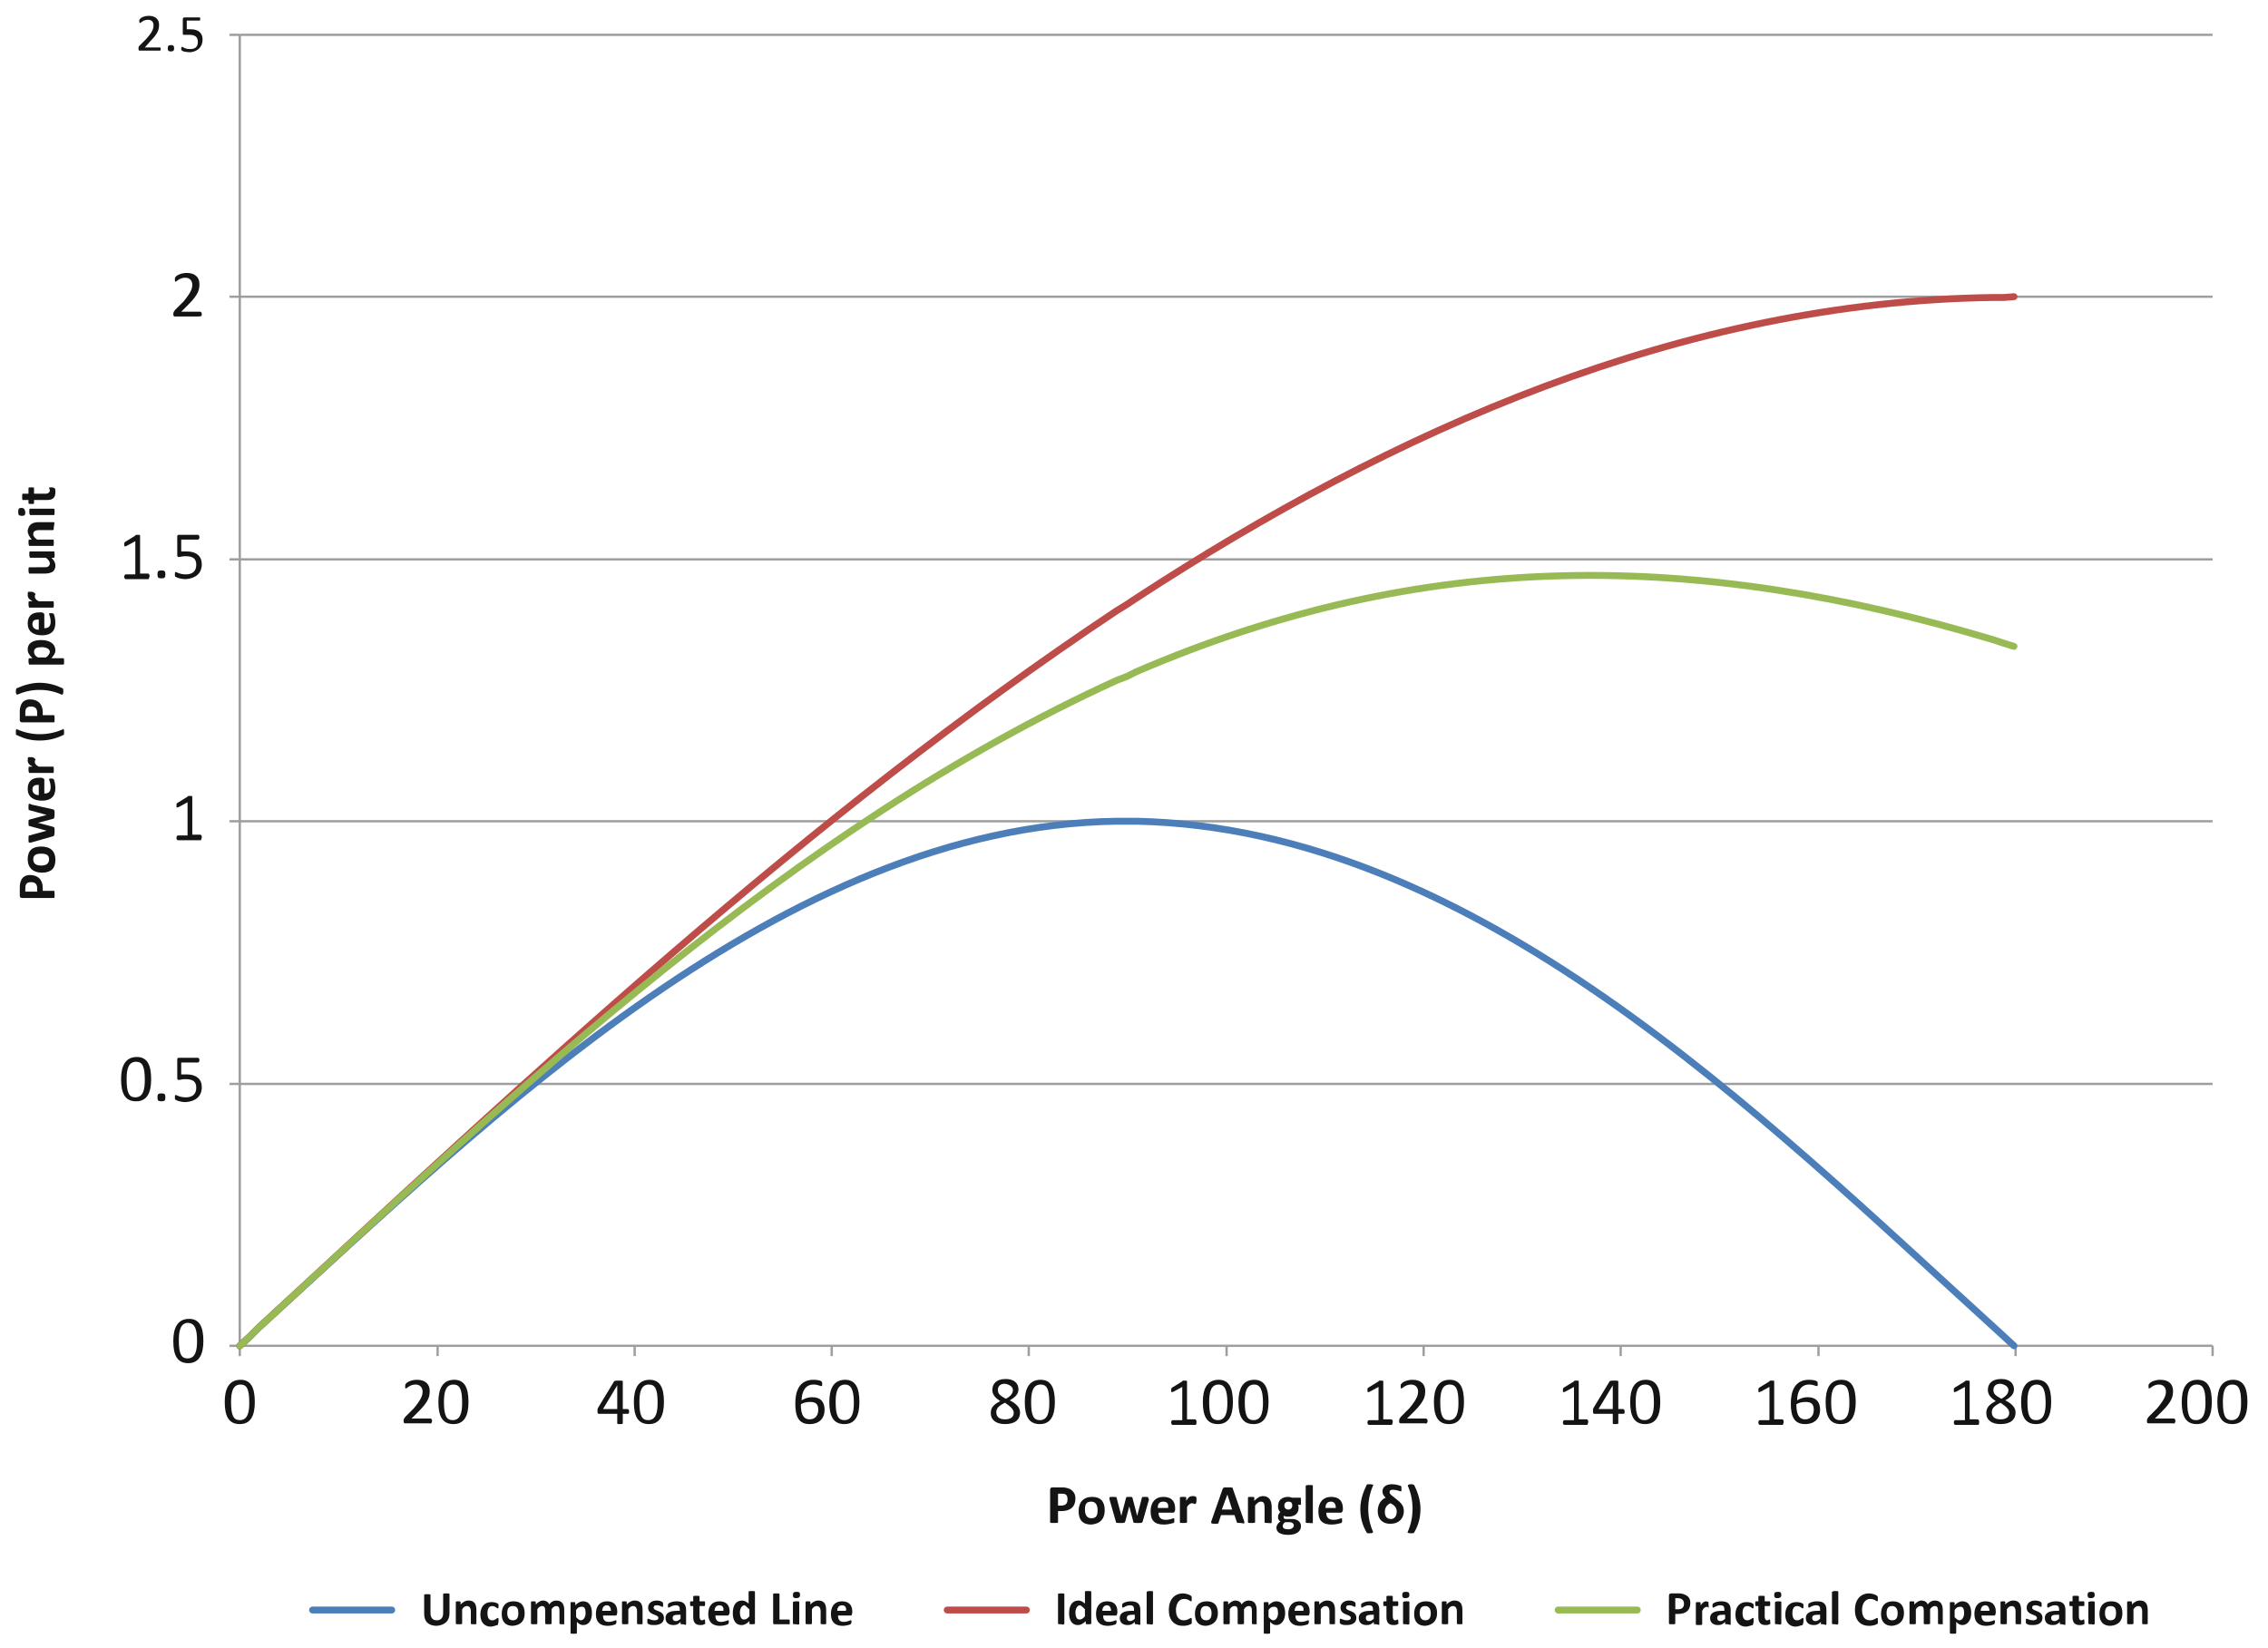 <?xml version="1.0" encoding="utf-8"?>
<!-- Generator: Adobe Illustrator 27.9.0, SVG Export Plug-In . SVG Version: 6.00 Build 0)  -->
<svg version="1.1" id="Layer_1" xmlns="http://www.w3.org/2000/svg" xmlns:xlink="http://www.w3.org/1999/xlink" x="0px" y="0px"
	 viewBox="0 0 286.6 208.3" style="enable-background:new 0 0 286.6 208.3;" xml:space="preserve">
<style type="text/css">
	.st0{fill:none;stroke:#9E9E9F;stroke-width:0.291;stroke-linejoin:round;stroke-miterlimit:10;}
	.st1{fill:none;stroke:#4C7EBA;stroke-width:0.872;stroke-linecap:round;stroke-linejoin:round;stroke-miterlimit:10;}
	.st2{fill:none;stroke:#BE4C49;stroke-width:0.872;stroke-linecap:round;stroke-linejoin:round;stroke-miterlimit:10;}
	.st3{fill:none;stroke:#97BA54;stroke-width:0.872;stroke-linecap:round;stroke-linejoin:round;stroke-miterlimit:10;}
	.st4{fill:#131413;}
</style>
<path class="st0" d="M30.3,137h249.3"/>
<path class="st0" d="M30.3,103.8h249.3"/>
<path class="st0" d="M30.3,70.7h249.3"/>
<path class="st0" d="M30.3,37.5h249.3"/>
<path class="st0" d="M30.3,4.4h249.3"/>
<path class="st0" d="M30.3,170.1V4.4"/>
<path class="st0" d="M29,170.1h1.3"/>
<path class="st0" d="M29,137h1.3"/>
<path class="st0" d="M29,103.8h1.3"/>
<path class="st0" d="M29,70.7h1.3"/>
<path class="st0" d="M29,37.5h1.3"/>
<path class="st0" d="M29,4.4h1.3"/>
<path class="st0" d="M30.3,170.1h249.3"/>
<path class="st0" d="M30.3,170.1v1.3"/>
<path class="st0" d="M55.3,170.1v1.3"/>
<path class="st0" d="M80.2,170.1v1.3"/>
<path class="st0" d="M105.1,170.1v1.3"/>
<path class="st0" d="M130,170.1v1.3"/>
<path class="st0" d="M155,170.1v1.3"/>
<path class="st0" d="M179.9,170.1v1.3"/>
<path class="st0" d="M204.8,170.1v1.3"/>
<path class="st0" d="M229.8,170.1v1.3"/>
<path class="st0" d="M254.7,170.1v1.3"/>
<path class="st0" d="M279.6,170.1v1.3"/>
<path class="st1" d="M30.3,170.1l1.2-1.1l1.2-1.2c29.2-26.6,66.4-63.4,108.4-64h2.5c42.7,0.9,78.8,37.1,108.4,64l1.2,1.1l1.3,1.2"/>
<path class="st2" d="M30.3,170.1l1.2-1.1l1.2-1.2c34.5-31.9,69.2-64.5,108.4-90.6l1.3-0.8l1.2-0.8c32.5-21.2,69-37.5,108.4-38h1.2
	l1.3-0.1"/>
<path class="st3" d="M30.3,170.1l1.2-1.1l1.2-1.2c32.8-30.2,67.4-63.1,108.4-81.8l1.3-0.5l1.2-0.6c36.5-15.7,70.8-15.3,108.4-4
	l1.2,0.4l1.3,0.4"/>
<g>
	<g>
		<g id="glyph-0-0">
			<path class="st4" d="M25.7,169.5c0-1.8-0.5-2.8-1.8-2.8c-1.5,0-2,1.2-2,2.8c0,1.8,0.5,2.8,1.9,2.8
				C25.2,172.3,25.7,171.1,25.7,169.5z M24.9,169.5c0,1.2-0.2,2.2-1.2,2.2c-0.8,0-1.1-0.6-1.1-2.3c0-1.2,0.2-2.2,1.2-2.2
				C24.6,167.3,24.9,167.9,24.9,169.5z"/>
		</g>
	</g>
</g>
<g>
	<g>
		<g id="glyph-0-0_00000016072505829146509080000001544033313610602897_">
			<path class="st4" d="M19.1,136.4c0-1.8-0.5-2.8-1.8-2.8c-1.5,0-2,1.2-2,2.8c0,1.8,0.5,2.8,1.9,2.8
				C18.6,139.2,19.1,138.1,19.1,136.4z M18.3,136.5c0,1.2-0.2,2.2-1.2,2.2c-0.8,0-1.1-0.6-1.1-2.3c0-1.2,0.2-2.2,1.2-2.2
				C18,134.2,18.3,134.8,18.3,136.5z"/>
		</g>
	</g>
	<g>
		<g id="glyph-0-1">
			<path class="st4" d="M20.9,138.7c0-0.4-0.1-0.5-0.5-0.5c-0.4,0-0.5,0.1-0.5,0.5s0.1,0.5,0.5,0.5S20.9,139.1,20.9,138.7z"/>
		</g>
	</g>
	<g>
		<g id="glyph-0-2">
			<path class="st4" d="M25.5,137.4c0-1-0.7-1.6-1.9-1.6c-0.3,0-0.5,0-0.7,0v-1.5H25c0.1,0,0.2-0.1,0.2-0.3c0-0.2-0.1-0.3-0.2-0.3
				h-2.4c-0.2,0-0.2,0.1-0.2,0.3v2.2c0,0.2,0,0.3,0.2,0.3c0.2,0,0.4-0.1,0.8-0.1c1,0,1.4,0.3,1.4,1.1c0,0.8-0.5,1.2-1.3,1.2
				c-0.8,0-1.2-0.3-1.3-0.3c-0.1,0-0.1,0.1-0.1,0.3s0,0.3,0.1,0.3c0.1,0.1,0.6,0.3,1.3,0.3C24.7,139.2,25.5,138.6,25.5,137.4z"/>
		</g>
	</g>
</g>
<g>
	<g>
		<g id="glyph-0-3">
			<path class="st4" d="M25.5,105.8c0-0.2-0.1-0.3-0.2-0.3h-1v-4.8c0-0.1-0.1-0.1-0.3-0.1c-0.2,0-0.3,0-0.3,0.1l-1.3,0.8
				c-0.1,0.1-0.1,0.1-0.1,0.3c0,0.3,0,0.3,0.3,0.2l1.1-0.6v4.2h-1.2c-0.1,0-0.2,0.1-0.2,0.3s0.1,0.3,0.2,0.3h2.9
				C25.4,106.1,25.5,106,25.5,105.8z"/>
		</g>
	</g>
</g>
<g>
	<g>
		<g id="glyph-0-3_00000168103535270302587020000008771252638549958573_">
			<path class="st4" d="M18.9,72.8c0-0.2-0.1-0.3-0.2-0.3h-1v-4.8c0-0.1-0.1-0.1-0.3-0.1c-0.2,0-0.3,0-0.3,0.1l-1.3,0.8
				c-0.1,0.1-0.1,0.1-0.1,0.3c0,0.3,0,0.3,0.3,0.2l1.1-0.6v4.2h-1.2c-0.1,0-0.2,0.1-0.2,0.3s0.1,0.3,0.2,0.3h2.9
				C18.8,73,18.9,73,18.9,72.8z"/>
		</g>
	</g>
	<g>
		<g id="glyph-0-1_00000031905860062557866420000006644741854530174111_">
			<path class="st4" d="M20.9,72.6c0-0.4-0.1-0.5-0.5-0.5c-0.4,0-0.5,0.1-0.5,0.5s0.1,0.5,0.5,0.5S20.9,73,20.9,72.6z"/>
		</g>
	</g>
	<g>
		<g id="glyph-0-2_00000144336279240508738130000004927089024330638507_">
			<path class="st4" d="M25.5,71.3c0-1-0.7-1.6-1.9-1.6c-0.3,0-0.5,0-0.7,0v-1.5H25c0.1,0,0.2-0.1,0.2-0.3c0-0.2-0.1-0.3-0.2-0.3
				h-2.4c-0.2,0-0.2,0.1-0.2,0.3v2.2c0,0.2,0,0.3,0.2,0.3c0.2,0,0.4-0.1,0.8-0.1c1,0,1.4,0.3,1.4,1.1c0,0.8-0.5,1.2-1.3,1.2
				c-0.8,0-1.2-0.3-1.3-0.3c-0.1,0-0.1,0.1-0.1,0.3s0,0.3,0.1,0.3c0.1,0.1,0.6,0.3,1.3,0.3C24.7,73.1,25.5,72.5,25.5,71.3z"/>
		</g>
	</g>
</g>
<g>
	<g>
		<g id="glyph-0-4">
			<path class="st4" d="M25.5,39.7c0-0.2-0.1-0.3-0.2-0.3h-2.4l0.9-0.9c1.3-1.3,1.4-1.9,1.4-2.6c0-0.8-0.5-1.4-1.6-1.4
				c-0.7,0-1.3,0.3-1.4,0.5c-0.1,0.1-0.1,0.1-0.1,0.3c0,0.2,0,0.3,0.1,0.3c0.1,0,0.5-0.5,1.2-0.5c0.6,0,0.9,0.4,0.9,0.9
				c0,0.5-0.2,1-1.1,2.1l-1.1,1.1c-0.1,0.2-0.2,0.2-0.2,0.5c0,0.3,0.1,0.3,0.2,0.3h3C25.5,40,25.5,39.9,25.5,39.7z"/>
		</g>
	</g>
</g>
<g>
	<g>
		<g id="glyph-1-0">
			<path class="st4" d="M20.3,6.2c0-0.2,0-0.2-0.1-0.2h-1.9L19,5.2c1-1,1.1-1.5,1.1-2.1c0-0.6-0.4-1.1-1.3-1.1c-0.5,0-1,0.2-1.1,0.4
				c-0.1,0.1-0.1,0.1-0.1,0.2c0,0.2,0,0.3,0.1,0.3c0.1,0,0.4-0.4,1-0.4c0.5,0,0.7,0.3,0.7,0.7s-0.1,0.8-0.9,1.7l-0.9,0.9
				c-0.1,0.1-0.1,0.2-0.1,0.4c0,0.2,0.1,0.2,0.2,0.2h2.4C20.3,6.4,20.3,6.4,20.3,6.2z"/>
		</g>
	</g>
	<g>
		<g id="glyph-1-1">
			<path class="st4" d="M22,6.1c0-0.3-0.1-0.4-0.4-0.4c-0.3,0-0.4,0.1-0.4,0.4s0.1,0.4,0.4,0.4S22,6.4,22,6.1z"/>
		</g>
	</g>
	<g>
		<g id="glyph-1-2">
			<path class="st4" d="M25.6,5c0-0.8-0.5-1.3-1.5-1.3c-0.2,0-0.4,0-0.5,0V2.6h1.6c0.1,0,0.1-0.1,0.1-0.2c0-0.2,0-0.2-0.1-0.2h-1.9
				c-0.1,0-0.2,0.1-0.2,0.2v1.8c0,0.2,0,0.2,0.2,0.2c0.2,0,0.3,0,0.6,0c0.8,0,1.1,0.3,1.1,0.9c0,0.7-0.4,0.9-1,0.9
				c-0.7,0-0.9-0.3-1-0.3c0,0-0.1,0.1-0.1,0.2c0,0.2,0,0.2,0.1,0.3c0.1,0.1,0.5,0.2,1.1,0.2C24.9,6.5,25.6,6,25.6,5z"/>
		</g>
	</g>
</g>
<g>
	<g>
		<g id="glyph-0-0_00000001624692335262791730000016839039580027158666_">
			<path class="st4" d="M32.2,177.2c0-1.8-0.5-2.8-1.8-2.8c-1.5,0-2,1.2-2,2.8c0,1.8,0.5,2.8,1.9,2.8
				C31.7,180,32.2,178.9,32.2,177.2z M31.5,177.3c0,1.2-0.2,2.2-1.2,2.2c-0.8,0-1.1-0.6-1.1-2.3c0-1.2,0.2-2.2,1.2-2.2
				C31.2,175,31.5,175.6,31.5,177.3z"/>
		</g>
	</g>
</g>
<g>
	<g>
		<g id="glyph-0-4_00000014617697025587690290000002050611389565767834_">
			<path class="st4" d="M54.6,179.6c0-0.2-0.1-0.3-0.2-0.3H52l0.9-0.9c1.3-1.3,1.4-1.9,1.4-2.6c0-0.8-0.5-1.4-1.6-1.4
				c-0.7,0-1.3,0.3-1.4,0.5c-0.1,0.1-0.1,0.1-0.1,0.3c0,0.2,0,0.3,0.1,0.3c0.1,0,0.5-0.5,1.2-0.5c0.6,0,0.9,0.4,0.9,0.9
				c0,0.5-0.2,1-1.1,2.1l-1.1,1.1c-0.1,0.2-0.2,0.2-0.2,0.5c0,0.3,0.1,0.3,0.2,0.3h3C54.5,180,54.6,179.8,54.6,179.6z"/>
		</g>
	</g>
	<g>
		<g id="glyph-0-0_00000121251690825998586960000008537431692946755724_">
			<path class="st4" d="M59.2,177.2c0-1.8-0.5-2.8-1.8-2.8c-1.5,0-2,1.2-2,2.8c0,1.8,0.5,2.8,1.9,2.8
				C58.7,180,59.2,178.9,59.2,177.2z M58.4,177.3c0,1.2-0.2,2.2-1.2,2.2c-0.8,0-1.1-0.6-1.1-2.3c0-1.2,0.2-2.2,1.2-2.2
				C58.1,175,58.4,175.6,58.4,177.3z"/>
		</g>
	</g>
</g>
<g>
	<g>
		<g id="glyph-0-5">
			<path class="st4" d="M79.5,178.4c0-0.2-0.1-0.3-0.2-0.3h-0.6v-3.5c0-0.1-0.2-0.1-0.5-0.1c-0.3,0-0.5,0-0.6,0.1l-2,3.3
				c-0.1,0.2-0.1,0.2-0.1,0.5c0,0.3,0.1,0.3,0.2,0.3H78v1.2c0,0.1,0.1,0.1,0.3,0.1s0.4,0,0.4-0.1v-1.2h0.6
				C79.5,178.7,79.5,178.6,79.5,178.4z M78,175.1v3h-1.8L78,175.1L78,175.1z"/>
		</g>
	</g>
	<g>
		<g id="glyph-0-0_00000168813923615543191420000017507681434607982220_">
			<path class="st4" d="M83.9,177.2c0-1.8-0.5-2.8-1.8-2.8c-1.5,0-2,1.2-2,2.8c0,1.8,0.5,2.8,1.9,2.8
				C83.4,180,83.9,178.9,83.9,177.2z M83.1,177.3c0,1.2-0.2,2.2-1.2,2.2c-0.8,0-1.1-0.6-1.1-2.3c0-1.2,0.2-2.2,1.2-2.2
				C82.8,175,83.1,175.6,83.1,177.3z"/>
		</g>
	</g>
</g>
<g>
	<g>
		<g id="glyph-0-6">
			<path class="st4" d="M104.2,178.2c0-0.9-0.4-1.6-1.6-1.6c-0.5,0-1,0.2-1.3,0.4c0-1,0.4-2,1.5-2c0.6,0,0.8,0.2,1,0.2
				c0.1,0,0.1-0.1,0.1-0.3c0-0.1,0-0.2-0.1-0.3c-0.1-0.1-0.5-0.2-1-0.2c-1.9,0-2.3,1.6-2.3,3c0,1.6,0.4,2.6,1.8,2.6
				C103.6,180,104.2,179.2,104.2,178.2z M103.4,178.2c0,0.6-0.3,1.2-1.1,1.2c-0.7,0-1.1-0.5-1.1-1.9c0.3-0.2,0.7-0.3,1.2-0.3
				C103.2,177.2,103.4,177.6,103.4,178.2z"/>
		</g>
	</g>
	<g>
		<g id="glyph-0-0_00000179604501464254240170000013909214626300737203_">
			<path class="st4" d="M108.6,177.2c0-1.8-0.5-2.8-1.8-2.8c-1.5,0-2,1.2-2,2.8c0,1.8,0.5,2.8,1.9,2.8
				C108.1,180,108.6,178.9,108.6,177.2z M107.9,177.3c0,1.2-0.2,2.2-1.2,2.2c-0.8,0-1.1-0.6-1.1-2.3c0-1.2,0.2-2.2,1.2-2.2
				C107.5,175,107.9,175.6,107.9,177.3z"/>
		</g>
	</g>
</g>
<g>
	<g>
		<g id="glyph-0-7">
			<path class="st4" d="M128.9,178.5c0-0.6-0.5-1.1-1.3-1.5c0.7-0.4,1.1-0.8,1.1-1.4c0-0.7-0.5-1.3-1.6-1.3c-1.2,0-1.7,0.6-1.7,1.4
				c0,0.6,0.4,1,1,1.4c-0.8,0.4-1.2,0.8-1.2,1.5c0,0.9,0.7,1.4,1.8,1.4C128.2,180,128.9,179.5,128.9,178.5z M128,175.7
				c0,0.4-0.3,0.8-0.9,1.1c-0.7-0.4-1-0.6-1-1.1c0-0.5,0.3-0.8,0.9-0.8C127.6,175,128,175.3,128,175.7z M128.1,178.6
				c0,0.5-0.4,0.8-1.1,0.8s-1.1-0.3-1.1-0.9c0-0.5,0.3-0.8,1.1-1.2C127.7,177.8,128.1,178.1,128.1,178.6z"/>
		</g>
	</g>
	<g>
		<g id="glyph-0-0_00000139279856403010906390000005474452098725962425_">
			<path class="st4" d="M133.3,177.2c0-1.8-0.5-2.8-1.8-2.8c-1.5,0-2,1.2-2,2.8c0,1.8,0.5,2.8,1.9,2.8
				C132.8,180,133.3,178.9,133.3,177.2z M132.6,177.3c0,1.2-0.2,2.2-1.2,2.2c-0.8,0-1.1-0.6-1.1-2.3c0-1.2,0.2-2.2,1.2-2.2
				C132.3,175,132.6,175.6,132.6,177.3z"/>
		</g>
	</g>
</g>
<g>
	<g>
		<g id="glyph-0-3_00000130631322481311497660000001327277154763243154_">
			<path class="st4" d="M151.2,179.7c0-0.2-0.1-0.3-0.2-0.3h-1v-4.8c0-0.1-0.1-0.1-0.3-0.1c-0.2,0-0.3,0-0.3,0.1l-1.3,0.8
				c-0.1,0.1-0.1,0.1-0.1,0.3c0,0.3,0,0.3,0.3,0.2l1.1-0.6v4.2h-1.2c-0.1,0-0.2,0.1-0.2,0.3s0.1,0.3,0.2,0.3h2.9
				C151.2,180,151.2,179.9,151.2,179.7z"/>
		</g>
	</g>
</g>
<g>
	<g>
		<g id="glyph-0-0_00000030483313222389563760000008420686792696002460_">
			<path class="st4" d="M155.8,177.2c0-1.8-0.5-2.8-1.8-2.8c-1.5,0-2,1.2-2,2.8c0,1.8,0.5,2.8,1.9,2.8
				C155.3,180,155.8,178.9,155.8,177.2z M155.1,177.3c0,1.2-0.2,2.2-1.2,2.2c-0.8,0-1.1-0.6-1.1-2.3c0-1.2,0.2-2.2,1.2-2.2
				C154.7,175,155.1,175.6,155.1,177.3z"/>
		</g>
	</g>
</g>
<g>
	<g>
		<g id="glyph-0-0_00000007405516672061818090000011259948990695611552_">
			<path class="st4" d="M160.3,177.2c0-1.8-0.5-2.8-1.8-2.8c-1.5,0-2,1.2-2,2.8c0,1.8,0.5,2.8,1.9,2.8
				C159.8,180,160.3,178.9,160.3,177.2z M159.6,177.3c0,1.2-0.2,2.2-1.2,2.2c-0.8,0-1.1-0.6-1.1-2.3c0-1.2,0.2-2.2,1.2-2.2
				C159.2,175,159.6,175.6,159.6,177.3z"/>
		</g>
	</g>
</g>
<g>
	<g>
		<g id="glyph-0-3_00000139279974180440715530000011388366366070997930_">
			<path class="st4" d="M176,179.7c0-0.2-0.1-0.3-0.2-0.3h-1v-4.8c0-0.1-0.1-0.1-0.3-0.1c-0.2,0-0.3,0-0.3,0.1l-1.3,0.8
				c-0.1,0.1-0.1,0.1-0.1,0.3c0,0.3,0,0.3,0.3,0.2l1.1-0.6v4.2h-1.2c-0.1,0-0.2,0.1-0.2,0.3s0.1,0.3,0.2,0.3h2.9
				C175.9,180,176,179.9,176,179.7z"/>
		</g>
	</g>
	<g>
		<g id="glyph-0-4_00000116229441220313365650000003375000448206138803_">
			<path class="st4" d="M180.4,179.6c0-0.2-0.1-0.3-0.2-0.3h-2.4l0.9-0.9c1.3-1.3,1.4-1.9,1.4-2.6c0-0.8-0.5-1.4-1.6-1.4
				c-0.7,0-1.3,0.3-1.4,0.5c-0.1,0.1-0.1,0.1-0.1,0.3c0,0.2,0,0.3,0.1,0.3c0.1,0,0.5-0.5,1.2-0.5c0.6,0,0.9,0.4,0.9,0.9
				c0,0.5-0.2,1-1.1,2.1l-1.1,1.1c-0.1,0.2-0.2,0.2-0.2,0.5c0,0.3,0.1,0.3,0.2,0.3h3C180.3,180,180.4,179.8,180.4,179.6z"/>
		</g>
	</g>
</g>
<g>
	<g>
		<g id="glyph-0-0_00000143589296402264132510000018309365285123162026_">
			<path class="st4" d="M185,177.2c0-1.8-0.5-2.8-1.8-2.8c-1.5,0-2,1.2-2,2.8c0,1.8,0.5,2.8,1.9,2.8C184.5,180,185,178.9,185,177.2z
				 M184.3,177.3c0,1.2-0.2,2.2-1.2,2.2c-0.8,0-1.1-0.6-1.1-2.3c0-1.2,0.2-2.2,1.2-2.2C184,175,184.3,175.6,184.3,177.3z"/>
		</g>
	</g>
</g>
<g>
	<g>
		<g id="glyph-0-3_00000074418337903962524820000007225177952251960715_">
			<path class="st4" d="M200.7,179.7c0-0.2-0.1-0.3-0.2-0.3h-1v-4.8c0-0.1-0.1-0.1-0.3-0.1c-0.2,0-0.3,0-0.3,0.1l-1.3,0.8
				c-0.1,0.1-0.1,0.1-0.1,0.3c0,0.3,0,0.3,0.3,0.2l1.1-0.6v4.2h-1.2c-0.1,0-0.2,0.1-0.2,0.3s0.1,0.3,0.2,0.3h2.9
				C200.6,180,200.7,179.9,200.7,179.7z"/>
		</g>
	</g>
	<g>
		<g id="glyph-0-5_00000079447118949775297510000009150075822947496124_">
			<path class="st4" d="M205.3,178.4c0-0.2-0.1-0.3-0.2-0.3h-0.6v-3.5c0-0.1-0.2-0.1-0.5-0.1c-0.3,0-0.5,0-0.6,0.1l-2,3.3
				c-0.1,0.2-0.1,0.2-0.1,0.5c0,0.3,0.1,0.3,0.2,0.3h2.3v1.2c0,0.1,0.1,0.1,0.3,0.1s0.4,0,0.4-0.1v-1.2h0.6
				C205.3,178.7,205.3,178.6,205.3,178.4z M203.8,175.1v3H202L203.8,175.1L203.8,175.1z"/>
		</g>
	</g>
</g>
<g>
	<g>
		<g id="glyph-0-0_00000098935823920380566950000017283689179680399004_">
			<path class="st4" d="M209.8,177.2c0-1.8-0.5-2.8-1.8-2.8c-1.5,0-2,1.2-2,2.8c0,1.8,0.5,2.8,1.9,2.8
				C209.3,180,209.8,178.9,209.8,177.2z M209,177.3c0,1.2-0.2,2.2-1.2,2.2c-0.8,0-1.1-0.6-1.1-2.3c0-1.2,0.2-2.2,1.2-2.2
				C208.7,175,209,175.6,209,177.3z"/>
		</g>
	</g>
</g>
<g>
	<g>
		<g id="glyph-0-3_00000165201161322800469650000004514790146111604622_">
			<path class="st4" d="M225.4,179.7c0-0.2-0.1-0.3-0.2-0.3h-1v-4.8c0-0.1-0.1-0.1-0.3-0.1c-0.2,0-0.3,0-0.3,0.1l-1.3,0.8
				c-0.1,0.1-0.1,0.1-0.1,0.3c0,0.3,0,0.3,0.3,0.2l1.1-0.6v4.2h-1.2c-0.1,0-0.2,0.1-0.2,0.3s0.1,0.3,0.2,0.3h2.9
				C225.3,180,225.4,179.9,225.4,179.7z"/>
		</g>
	</g>
	<g>
		<g id="glyph-0-6_00000156570623927263558210000005912723764895896737_">
			<path class="st4" d="M230,178.2c0-0.9-0.4-1.6-1.6-1.6c-0.5,0-1,0.2-1.3,0.4c0-1,0.4-2,1.5-2c0.6,0,0.8,0.2,1,0.2
				c0.1,0,0.1-0.1,0.1-0.3c0-0.1,0-0.2-0.1-0.3c-0.1-0.1-0.5-0.2-1-0.2c-1.9,0-2.3,1.6-2.3,3c0,1.6,0.4,2.6,1.8,2.6
				C229.4,180,230,179.2,230,178.2z M229.2,178.2c0,0.6-0.3,1.2-1.1,1.2c-0.7,0-1.1-0.5-1.1-1.9c0.3-0.2,0.7-0.3,1.2-0.3
				C229,177.2,229.2,177.6,229.2,178.2z"/>
		</g>
	</g>
</g>
<g>
	<g>
		<g id="glyph-0-0_00000003798956890214597420000005422711560827388034_">
			<path class="st4" d="M234.5,177.2c0-1.8-0.5-2.8-1.8-2.8c-1.5,0-2,1.2-2,2.8c0,1.8,0.5,2.8,1.9,2.8
				C234,180,234.5,178.9,234.5,177.2z M233.7,177.3c0,1.2-0.2,2.2-1.2,2.2c-0.8,0-1.1-0.6-1.1-2.3c0-1.2,0.2-2.2,1.2-2.2
				C233.4,175,233.7,175.6,233.7,177.3z"/>
		</g>
	</g>
</g>
<g>
	<g>
		<g id="glyph-0-3_00000174589731621550203800000002541658284745438620_">
			<path class="st4" d="M250.1,179.7c0-0.2-0.1-0.3-0.2-0.3h-1v-4.8c0-0.1-0.1-0.1-0.3-0.1c-0.2,0-0.3,0-0.3,0.1l-1.3,0.8
				c-0.1,0.1-0.1,0.1-0.1,0.3c0,0.3,0,0.3,0.3,0.2l1.1-0.6v4.2h-1.2c-0.1,0-0.2,0.1-0.2,0.3s0.1,0.3,0.2,0.3h2.9
				C250.1,180,250.1,179.9,250.1,179.7z"/>
		</g>
	</g>
	<g>
		<g id="glyph-0-7_00000014609840675800113200000000324648930623066758_">
			<path class="st4" d="M254.7,178.5c0-0.6-0.5-1.1-1.3-1.5c0.7-0.4,1.1-0.8,1.1-1.4c0-0.7-0.5-1.3-1.6-1.3c-1.2,0-1.7,0.6-1.7,1.4
				c0,0.6,0.4,1,1,1.4c-0.8,0.4-1.2,0.8-1.2,1.5c0,0.9,0.7,1.4,1.8,1.4C254,180,254.7,179.5,254.7,178.5z M253.8,175.7
				c0,0.4-0.3,0.8-0.9,1.1c-0.7-0.4-1-0.6-1-1.1c0-0.5,0.3-0.8,0.9-0.8C253.4,175,253.8,175.3,253.8,175.7z M253.9,178.6
				c0,0.5-0.4,0.8-1.1,0.8s-1.1-0.3-1.1-0.9c0-0.5,0.3-0.8,1.1-1.2C253.5,177.8,253.9,178.1,253.9,178.6z"/>
		</g>
	</g>
</g>
<g>
	<g>
		<g id="glyph-0-0_00000116236212828769687370000004311404099390747778_">
			<path class="st4" d="M259.2,177.2c0-1.8-0.5-2.8-1.8-2.8c-1.5,0-2,1.2-2,2.8c0,1.8,0.5,2.8,1.9,2.8
				C258.7,180,259.2,178.9,259.2,177.2z M258.5,177.3c0,1.2-0.2,2.2-1.2,2.2c-0.8,0-1.1-0.6-1.1-2.3c0-1.2,0.2-2.2,1.2-2.2
				C258.1,175,258.5,175.6,258.5,177.3z"/>
		</g>
	</g>
</g>
<g>
	<g>
		<g id="glyph-0-4_00000081631206233345326160000003872105236192532920_">
			<path class="st4" d="M274.9,179.6c0-0.2-0.1-0.3-0.2-0.3h-2.4l0.9-0.9c1.3-1.3,1.4-1.9,1.4-2.6c0-0.8-0.5-1.4-1.6-1.4
				c-0.7,0-1.3,0.3-1.4,0.5c-0.1,0.1-0.1,0.1-0.1,0.3c0,0.2,0,0.3,0.1,0.3c0.1,0,0.5-0.5,1.2-0.5c0.6,0,0.9,0.4,0.9,0.9
				c0,0.5-0.2,1-1.1,2.1l-1.1,1.1c-0.1,0.2-0.2,0.2-0.2,0.5c0,0.3,0.1,0.3,0.2,0.3h3C274.8,180,274.9,179.8,274.9,179.6z"/>
		</g>
	</g>
	<g>
		<g id="glyph-0-0_00000183955306493946838360000017956897214172954259_">
			<path class="st4" d="M279.5,177.2c0-1.8-0.5-2.8-1.8-2.8c-1.5,0-2,1.2-2,2.8c0,1.8,0.5,2.8,1.9,2.8
				C279,180,279.5,178.9,279.5,177.2z M278.7,177.3c0,1.2-0.2,2.2-1.2,2.2c-0.8,0-1.1-0.6-1.1-2.3c0-1.2,0.2-2.2,1.2-2.2
				C278.4,175,278.7,175.6,278.7,177.3z"/>
		</g>
	</g>
</g>
<g>
	<g>
		<g id="glyph-0-0_00000073708167087769020460000006278010830238178186_">
			<path class="st4" d="M284,177.2c0-1.8-0.5-2.8-1.8-2.8c-1.5,0-2,1.2-2,2.8c0,1.8,0.5,2.8,1.9,2.8C283.5,180,284,178.9,284,177.2z
				 M283.2,177.3c0,1.2-0.2,2.2-1.2,2.2c-0.8,0-1.1-0.6-1.1-2.3c0-1.2,0.2-2.2,1.2-2.2C282.9,175,283.2,175.6,283.2,177.3z"/>
		</g>
	</g>
</g>
<g>
	<g>
		<g id="glyph-2-0">
			<path class="st4" d="M6.5,61.6c-0.2,0-0.3,0-0.3,0.1s0.1,0.1,0.1,0.3c0,0.2-0.2,0.4-0.5,0.4H4.3v-0.7c0-0.1-0.1-0.1-0.3-0.1
				c-0.3,0-0.4,0-0.4,0.1v0.7H2.9c-0.1,0-0.1,0.1-0.1,0.4s0,0.4,0.1,0.4h0.7v0.4c0,0.1,0.1,0.1,0.4,0.1c0.2,0,0.3,0,0.3-0.1v-0.4
				h1.6c0.8,0,1.1-0.3,1.1-1c0-0.2,0-0.4-0.1-0.5C6.8,61.7,6.8,61.6,6.5,61.6z"/>
		</g>
	</g>
</g>
<g>
	<g>
		<g id="glyph-2-1">
			<path class="st4" d="M6.8,64.3h-3c-0.1,0-0.1,0.1-0.1,0.4c0,0.3,0.1,0.4,0.1,0.4h3c0.1,0,0.1-0.1,0.1-0.4
				C6.9,64.4,6.9,64.3,6.8,64.3z M2.7,64.2c-0.3,0-0.4,0.1-0.4,0.5s0.1,0.5,0.5,0.5c0.3,0,0.4-0.1,0.4-0.5C3.1,64.3,3,64.2,2.7,64.2
				z"/>
		</g>
	</g>
</g>
<g>
	<g>
		<g id="glyph-2-2">
			<path class="st4" d="M6.8,66H4.9c-0.8,0-1.3,0.3-1.4,1.1c0,0.4,0.2,0.7,0.5,1.1H3.7c-0.1,0-0.1,0.1-0.1,0.4
				c0,0.3,0.1,0.4,0.1,0.4h3c0.1,0,0.1-0.1,0.1-0.4c0-0.3,0-0.4-0.1-0.4h-2c-0.3-0.2-0.5-0.4-0.5-0.7c0-0.3,0.2-0.5,0.8-0.5h1.7
				c0.1,0,0.1-0.1,0.1-0.4C6.9,66.1,6.9,66,6.8,66z"/>
		</g>
	</g>
</g>
<g>
	<g>
		<g id="glyph-2-3">
			<path class="st4" d="M6.8,69.7h-3c-0.1,0-0.1,0.1-0.1,0.4c0,0.3,0.1,0.4,0.1,0.4h2c0.3,0.2,0.5,0.5,0.5,0.7
				c0,0.2-0.1,0.3-0.2,0.4c-0.1,0.1-0.3,0.1-0.6,0.1H3.7c-0.1,0-0.1,0.1-0.1,0.4s0.1,0.4,0.1,0.4h1.9c0.5,0,0.8-0.1,1-0.2
				C6.8,72.2,7,71.9,7,71.5c0-0.4-0.2-0.7-0.5-1h0.3c0.1,0,0.1-0.1,0.1-0.4S6.9,69.7,6.8,69.7z"/>
		</g>
	</g>
</g>
<g>
	<g>
		<g id="glyph-2-4">
			<path class="st4" d="M4,74.8c-0.3,0-0.4,0-0.4,0c-0.1,0-0.1,0.3-0.1,0.4c0,0.3,0.1,0.5,0.6,0.8H3.7c-0.1,0-0.1,0.1-0.1,0.4
				c0,0.3,0.1,0.4,0.1,0.4h3c0.1,0,0.1-0.1,0.1-0.4c0-0.3,0-0.4-0.1-0.4H4.9c-0.4-0.2-0.5-0.4-0.5-0.6c0-0.2,0.1-0.3,0.1-0.3
				S4.3,74.8,4,74.8z"/>
		</g>
	</g>
</g>
<g>
	<g>
		<g id="glyph-2-5">
			<path class="st4" d="M5.2,77.4H5c-0.9,0-1.5,0.4-1.5,1.4c0,1,0.7,1.5,1.8,1.5c1.1,0,1.7-0.5,1.7-1.6c0-0.6-0.2-1.1-0.2-1.1
				s-0.1-0.1-0.3-0.1c-0.2,0-0.3,0-0.3,0.1c0,0.1,0.2,0.4,0.2,1c0,0.6-0.3,0.8-0.8,0.8v-1.8C5.5,77.5,5.4,77.4,5.2,77.4z M4.9,78.3
				v1.3c-0.4,0-0.8-0.2-0.8-0.7S4.4,78.3,4.9,78.3z"/>
		</g>
	</g>
</g>
<g>
	<g>
		<g id="glyph-2-6">
			<path class="st4" d="M5.2,80.9c-0.9,0-1.7,0.3-1.7,1.2c0,0.4,0.2,0.7,0.6,1.1H3.7c-0.1,0-0.1,0.1-0.1,0.4c0,0.3,0.1,0.4,0.1,0.4
				H8c0.1,0,0.1-0.1,0.1-0.4c0-0.3,0-0.4-0.1-0.4H6.5C6.8,82.8,7,82.6,7,82.2C7,81.4,6.3,80.9,5.2,80.9z M5.3,81.8
				c0.5,0,1,0.2,1,0.6c0,0.2-0.2,0.5-0.5,0.7h-1c-0.4-0.2-0.5-0.5-0.5-0.7C4.3,81.9,4.7,81.8,5.3,81.8z"/>
		</g>
	</g>
</g>
<g>
	<g>
		<g id="glyph-2-7">
			<path class="st4" d="M5,86.3c-1,0-2,0.3-2.9,0.7c0,0-0.1,0.1-0.1,0.4c0,0.3,0.1,0.4,0.2,0.4c0.9-0.4,1.8-0.6,2.8-0.6
				c1,0,1.9,0.2,2.8,0.6c0.1,0,0.2,0,0.2-0.4c0-0.2,0-0.4-0.1-0.4C7.1,86.6,6.1,86.3,5,86.3z"/>
		</g>
	</g>
</g>
<g>
	<g>
		<g id="glyph-2-8">
			<path class="st4" d="M3.8,88.4c-0.5,0-0.9,0.2-1.1,0.6c-0.2,0.4-0.2,0.8-0.2,1v1c0,0.2,0.1,0.3,0.3,0.3h4c0.1,0,0.1-0.1,0.1-0.4
				c0-0.4,0-0.5-0.1-0.5H5.4v-0.4C5.4,89,4.8,88.4,3.8,88.4z M3.9,89.3c0.5,0,0.8,0.2,0.8,0.8v0.4H3.2v-0.4
				C3.2,89.8,3.2,89.3,3.9,89.3z"/>
		</g>
	</g>
</g>
<g>
	<g>
		<g id="glyph-2-9">
			<path class="st4" d="M2.2,92.2c-0.1-0.1-0.2,0-0.2,0.3c0,0.3,0,0.4,0.1,0.4c1,0.5,1.9,0.7,2.9,0.7c1,0,2-0.2,3-0.7
				c0.1,0,0.1-0.1,0.1-0.4c0-0.4-0.1-0.4-0.2-0.3C7,92.6,6,92.8,5,92.8C4.1,92.8,3.1,92.6,2.2,92.2z"/>
		</g>
	</g>
</g>
<g>
	<g>
		<g id="glyph-2-4_00000020369571940889188330000005105502705982573969_">
			<path class="st4" d="M4,95.7c-0.3,0-0.4,0-0.4,0c-0.1,0-0.1,0.3-0.1,0.4c0,0.3,0.1,0.5,0.6,0.8H3.7c-0.1,0-0.1,0.1-0.1,0.4
				c0,0.3,0.1,0.4,0.1,0.4h3c0.1,0,0.1-0.1,0.1-0.4c0-0.3,0-0.4-0.1-0.4H4.9c-0.4-0.2-0.5-0.4-0.5-0.6c0-0.2,0.1-0.3,0.1-0.3
				S4.3,95.7,4,95.7z"/>
		</g>
	</g>
</g>
<g>
	<g>
		<g id="glyph-2-5_00000108286047115480333090000001992988274323990166_">
			<path class="st4" d="M5.2,98.3H5c-0.9,0-1.5,0.4-1.5,1.4c0,1,0.7,1.5,1.8,1.5c1.1,0,1.7-0.5,1.7-1.6c0-0.6-0.2-1.1-0.2-1.1
				s-0.1-0.1-0.3-0.1c-0.2,0-0.3,0-0.3,0.1c0,0.1,0.2,0.4,0.2,1c0,0.6-0.3,0.8-0.8,0.8v-1.8C5.5,98.4,5.4,98.3,5.2,98.3z M4.9,99.2
				v1.3c-0.4,0-0.8-0.2-0.8-0.7S4.4,99.2,4.9,99.2z"/>
		</g>
	</g>
</g>
<g>
	<g>
		<g id="glyph-2-10">
			<path class="st4" d="M3.7,101.6c-0.1,0-0.1,0.1-0.1,0.4c0,0.3,0,0.4,0.1,0.4l2.2,0.6l0,0l0,0l-2.2,0.6c-0.1,0-0.1,0.1-0.1,0.4
				s0,0.4,0.1,0.4l2.2,0.6h0l0,0l-2.2,0.6c-0.1,0-0.1,0.1-0.1,0.5c0,0.3,0,0.4,0.1,0.4c0,0,0.1,0,0.2,0l2.8-0.8
				c0.1,0,0.2-0.1,0.2-0.6c0-0.5,0-0.5-0.2-0.6l-1.9-0.5h0h0l1.9-0.5c0.1,0,0.2-0.1,0.2-0.6c0-0.5,0-0.5-0.2-0.6L4,101.7
				C3.8,101.6,3.8,101.6,3.7,101.6z"/>
		</g>
	</g>
</g>
<g>
	<g>
		<g id="glyph-2-11">
			<path class="st4" d="M5.2,107c-1.1,0-1.7,0.5-1.7,1.6c0,1.1,0.7,1.7,1.8,1.7c1.1,0,1.7-0.5,1.7-1.6C7,107.5,6.3,107,5.2,107z
				 M5.2,107.9c0.7,0,1,0.2,1,0.7c0,0.6-0.4,0.8-1,0.8c-0.6,0-1-0.2-1-0.8C4.2,108,4.7,107.9,5.2,107.9z"/>
		</g>
	</g>
</g>
<g>
	<g>
		<g id="glyph-2-8_00000129887850927540073550000014611166901523891081_">
			<path class="st4" d="M3.8,110.6c-0.5,0-0.9,0.2-1.1,0.6c-0.2,0.4-0.2,0.8-0.2,1v1c0,0.2,0.1,0.3,0.3,0.3h4c0.1,0,0.1-0.1,0.1-0.4
				c0-0.4,0-0.5-0.1-0.5H5.4v-0.4C5.4,111.2,4.8,110.6,3.8,110.6z M3.9,111.5c0.5,0,0.8,0.2,0.8,0.8v0.4H3.2v-0.4
				C3.2,112,3.2,111.5,3.9,111.5z"/>
		</g>
	</g>
</g>
<g>
	<g>
		<g id="glyph-3-0">
			<path class="st4" d="M135.9,189.4c0-0.5-0.2-0.9-0.7-1.2c-0.5-0.2-0.8-0.2-1.1-0.2h-1.1c-0.2,0-0.3,0.1-0.3,0.3v4.1
				c0,0.1,0.1,0.1,0.5,0.1s0.5,0,0.5-0.1V191h0.4C135.3,191,135.9,190.4,135.9,189.4z M134.9,189.5c0,0.5-0.2,0.8-0.8,0.8h-0.4v-1.5
				h0.4C134.5,188.8,134.9,188.8,134.9,189.5z"/>
		</g>
	</g>
</g>
<g>
	<g>
		<g id="glyph-3-1">
			<path class="st4" d="M139.6,190.9c0-1.1-0.5-1.7-1.6-1.7c-1.1,0-1.7,0.7-1.7,1.8c0,1.1,0.5,1.7,1.6,1.7
				C139.1,192.6,139.6,191.9,139.6,190.9z M138.7,190.9c0,0.7-0.2,1-0.8,1c-0.6,0-0.8-0.5-0.8-1.1c0-0.7,0.2-1,0.8-1
				C138.5,189.8,138.7,190.3,138.7,190.9z"/>
		</g>
	</g>
</g>
<g>
	<g>
		<g id="glyph-3-2">
			<path class="st4" d="M145.1,189.3c0-0.1-0.1-0.1-0.4-0.1s-0.4,0-0.4,0.1l-0.6,2.3l0,0l0,0l-0.6-2.3c0-0.1-0.1-0.1-0.4-0.1
				c-0.3,0-0.4,0-0.4,0.1l-0.6,2.3v0l0,0l-0.6-2.3c0-0.1-0.1-0.1-0.5-0.1c-0.3,0-0.4,0-0.4,0.1c0,0,0,0.1,0,0.2l0.8,2.8
				c0,0.2,0.1,0.2,0.6,0.2c0.5,0,0.5,0,0.6-0.2l0.5-1.9l0,0v0l0.5,1.9c0,0.2,0.1,0.2,0.6,0.2s0.5,0,0.6-0.2l0.8-2.8
				C145.1,189.4,145.1,189.4,145.1,189.3z"/>
		</g>
	</g>
</g>
<g>
	<g>
		<g id="glyph-3-3">
			<path class="st4" d="M148.5,190.8v-0.1c0-0.9-0.4-1.5-1.5-1.5c-1,0-1.6,0.7-1.6,1.8c0,1.2,0.5,1.7,1.7,1.7c0.6,0,1.1-0.2,1.2-0.2
				c0.1-0.1,0.1-0.1,0.1-0.3c0-0.2,0-0.3-0.1-0.3c-0.1,0-0.4,0.2-1,0.2s-0.9-0.3-0.9-0.9h1.9C148.4,191.1,148.5,191,148.5,190.8z
				 M147.6,190.6h-1.3c0-0.5,0.2-0.8,0.7-0.8C147.5,189.8,147.7,190.1,147.6,190.6z"/>
		</g>
	</g>
	<g>
		<g id="glyph-3-4">
			<path class="st4" d="M151.2,189.6c0-0.3,0-0.4-0.1-0.4c0-0.1-0.3-0.1-0.4-0.1c-0.3,0-0.5,0.1-0.8,0.6v-0.4c0-0.1-0.1-0.1-0.4-0.1
				c-0.3,0-0.4,0-0.4,0.1v3.1c0,0.1,0.1,0.1,0.4,0.1s0.5,0,0.5-0.1v-1.9c0.2-0.4,0.5-0.5,0.6-0.5c0.2,0,0.3,0.1,0.4,0.1
				S151.2,190,151.2,189.6z"/>
		</g>
	</g>
	<g>
		<g id="glyph-3-5">
		</g>
	</g>
	<g>
		<g id="glyph-3-6">
			<path class="st4" d="M157.2,192.2l-1.4-4c0-0.2-0.1-0.2-0.7-0.2c-0.5,0-0.5,0-0.6,0.2l-1.4,4c-0.1,0.3-0.1,0.4,0.4,0.4
				c0.4,0,0.5,0,0.5-0.2l0.3-0.9h1.7l0.3,0.9c0,0.1,0.1,0.1,0.5,0.1C157.3,192.6,157.3,192.6,157.2,192.2z M155.1,188.9l0.6,1.9
				h-1.3L155.1,188.9z"/>
		</g>
	</g>
	<g>
		<g id="glyph-3-7">
			<path class="st4" d="M160.7,192.4v-1.9c0-0.8-0.3-1.4-1.1-1.4c-0.4,0-0.7,0.2-1.1,0.6v-0.4c0-0.1-0.1-0.1-0.4-0.1
				c-0.3,0-0.4,0-0.4,0.1v3.1c0,0.1,0.1,0.1,0.4,0.1s0.5,0,0.5-0.1v-2.1c0.2-0.3,0.5-0.5,0.7-0.5c0.4,0,0.5,0.2,0.5,0.8v1.8
				c0,0.1,0.1,0.1,0.4,0.1S160.7,192.6,160.7,192.4z"/>
		</g>
	</g>
	<g>
		<g id="glyph-3-8">
			<path class="st4" d="M164.4,189.6c0-0.2,0-0.3-0.1-0.3h-1c-0.1,0-0.3-0.1-0.5-0.1c-0.8,0-1.3,0.4-1.3,1.2c0,0.3,0.1,0.6,0.3,0.7
				c-0.2,0.2-0.3,0.4-0.3,0.7c0,0.2,0.1,0.4,0.3,0.5c-0.3,0.2-0.5,0.5-0.5,0.8c0,0.5,0.4,0.9,1.5,0.9c1.1,0,1.6-0.5,1.6-1.1
				c0-0.5-0.4-0.9-1.1-0.9l-0.8,0c-0.2,0-0.3-0.1-0.3-0.2c0-0.1,0-0.2,0.1-0.2c0.1,0.1,0.3,0.1,0.5,0.1c0.8,0,1.3-0.4,1.3-1.1
				c0-0.1,0-0.3-0.1-0.4h0.4C164.4,189.9,164.4,189.8,164.4,189.6z M163.3,190.3c0,0.3-0.2,0.5-0.5,0.5c-0.3,0-0.5-0.2-0.5-0.5
				c0-0.3,0.2-0.5,0.5-0.5C163.1,189.8,163.3,189.9,163.3,190.3z M163.5,192.8c0,0.2-0.2,0.5-0.7,0.5c-0.4,0-0.7-0.1-0.7-0.4
				c0-0.1,0-0.3,0.3-0.5l0.6,0C163.3,192.4,163.5,192.6,163.5,192.8z"/>
		</g>
	</g>
	<g>
		<g id="glyph-3-9">
			<path class="st4" d="M165.9,192.4v-4.6c0-0.1-0.1-0.1-0.5-0.1s-0.4,0.1-0.4,0.1v4.6c0,0.1,0.1,0.1,0.4,0.1
				S165.9,192.6,165.9,192.4z"/>
		</g>
	</g>
	<g>
		<g id="glyph-3-3_00000054258539428210933200000009267997249444273836_">
			<path class="st4" d="M169.7,190.8v-0.1c0-0.9-0.4-1.5-1.5-1.5c-1,0-1.6,0.7-1.6,1.8c0,1.2,0.5,1.7,1.7,1.7c0.6,0,1.1-0.2,1.2-0.2
				c0.1-0.1,0.1-0.1,0.1-0.3c0-0.2,0-0.3-0.1-0.3c-0.1,0-0.4,0.2-1,0.2s-0.9-0.3-0.9-0.9h1.9C169.6,191.1,169.7,191,169.7,190.8z
				 M168.8,190.6h-1.3c0-0.5,0.2-0.8,0.7-0.8C168.6,189.8,168.8,190.1,168.8,190.6z"/>
		</g>
	</g>
	<g>
		<g id="glyph-3-5_00000136387263255324753090000015267060893010286739_">
		</g>
	</g>
	<g>
		<g id="glyph-3-10">
			<path class="st4" d="M173.5,187.8c0.1-0.1,0-0.2-0.4-0.2c-0.3,0-0.4,0-0.4,0.1c-0.5,1-0.8,2-0.8,3c0,1,0.2,2,0.8,3
				c0,0.1,0.1,0.1,0.4,0.1c0.4,0,0.4-0.1,0.4-0.2c-0.4-0.9-0.6-1.9-0.6-2.9C172.9,189.7,173.1,188.7,173.5,187.8z"/>
		</g>
	</g>
	<g>
		<g id="glyph-3-11">
			<path class="st4" d="M177.4,191c0-0.3-0.1-0.7-0.3-0.9c-0.3-0.4-0.8-0.7-1-0.9c-0.4-0.3-0.5-0.4-0.5-0.6c0-0.2,0.1-0.3,0.4-0.3
				c0.5,0,0.9,0.2,1,0.2s0.1,0,0.1-0.3s0-0.3-0.1-0.4c-0.1,0-0.5-0.2-1.1-0.2c-0.8,0-1.2,0.4-1.2,0.9c0,0.3,0.1,0.5,0.4,0.8
				c-0.7,0.3-1,1-1,1.7c0,0.9,0.5,1.6,1.6,1.6C176.8,192.6,177.4,191.9,177.4,191z M176.5,191.1c0,0.5-0.3,0.9-0.7,0.9
				c-0.6,0-0.8-0.4-0.8-0.9c0-0.6,0.3-0.9,0.7-1.1C176.3,190.3,176.5,190.6,176.5,191.1z"/>
		</g>
	</g>
	<g>
		<g id="glyph-3-12">
			<path class="st4" d="M179.5,190.7c0-1-0.3-2-0.8-3c0,0-0.1-0.1-0.4-0.1c-0.3,0-0.4,0.1-0.4,0.2c0.4,0.9,0.6,1.9,0.6,2.9
				c0,1-0.2,2-0.6,2.9c-0.1,0.1,0,0.2,0.4,0.2c0.2,0,0.4,0,0.4-0.1C179.3,192.7,179.5,191.7,179.5,190.7z"/>
		</g>
	</g>
</g>
<path class="st1" d="M39.5,203.5h10"/>
<g>
	<g>
		<g id="glyph-4-0">
			<path class="st4" d="M56.8,203.9v-2.4c0-0.1-0.1-0.1-0.4-0.1s-0.4,0-0.4,0.1v2.4c0,0.6-0.3,0.9-0.8,0.9c-0.5,0-0.8-0.3-0.8-0.9
				v-2.3c0-0.1-0.1-0.1-0.4-0.1s-0.4,0-0.4,0.1v2.4c0,1,0.6,1.5,1.6,1.5C56.2,205.4,56.8,204.9,56.8,203.9z"/>
		</g>
	</g>
	<g>
		<g id="glyph-4-1">
			<path class="st4" d="M60.2,205.2v-1.7c0-0.8-0.3-1.2-1-1.2c-0.4,0-0.7,0.2-1,0.5v-0.3c0-0.1-0.1-0.1-0.3-0.1s-0.3,0-0.3,0.1v2.7
				c0,0.1,0.1,0.1,0.4,0.1c0.3,0,0.4,0,0.4-0.1v-1.8c0.2-0.3,0.4-0.4,0.6-0.4c0.3,0,0.5,0.2,0.5,0.7v1.5c0,0.1,0.1,0.1,0.4,0.1
				S60.2,205.3,60.2,205.2z"/>
		</g>
	</g>
	<g>
		<g id="glyph-4-2">
			<path class="st4" d="M63,204.8c0-0.3,0-0.3-0.1-0.3c-0.1,0-0.3,0.3-0.7,0.3s-0.6-0.3-0.6-0.9s0.2-0.9,0.6-0.9
				c0.4,0,0.6,0.3,0.7,0.3c0.1,0,0.1-0.1,0.1-0.3c0-0.2,0-0.3-0.1-0.3c-0.1-0.1-0.4-0.2-0.8-0.2c-0.8,0-1.4,0.5-1.4,1.6
				c0,0.9,0.5,1.5,1.3,1.5c0.4,0,0.7-0.2,0.9-0.2C63,205.1,63,205,63,204.8z"/>
		</g>
	</g>
	<g>
		<g id="glyph-4-3">
			<path class="st4" d="M66.3,203.9c0-1-0.5-1.5-1.4-1.5c-1,0-1.5,0.6-1.5,1.6c0,1,0.5,1.5,1.4,1.5
				C65.9,205.4,66.3,204.8,66.3,203.9z M65.5,203.9c0,0.6-0.2,0.9-0.7,0.9c-0.5,0-0.7-0.4-0.7-0.9c0-0.6,0.2-0.9,0.7-0.9
				C65.4,203,65.5,203.4,65.5,203.9z"/>
		</g>
	</g>
	<g>
		<g id="glyph-4-4">
			<path class="st4" d="M71.3,205.2v-1.7c0-0.6-0.2-1.2-1-1.2c-0.3,0-0.6,0.1-0.9,0.5c-0.1-0.3-0.4-0.5-0.8-0.5
				c-0.3,0-0.6,0.2-0.9,0.5v-0.3c0-0.1-0.1-0.1-0.3-0.1s-0.3,0-0.3,0.1v2.7c0,0.1,0.1,0.1,0.4,0.1c0.3,0,0.4,0,0.4-0.1v-1.8
				c0.2-0.3,0.4-0.4,0.6-0.4c0.3,0,0.4,0.2,0.4,0.6v1.6c0,0.1,0.1,0.1,0.4,0.1c0.3,0,0.4,0,0.4-0.1v-1.8c0.2-0.3,0.4-0.4,0.6-0.4
				c0.3,0,0.4,0.2,0.4,0.6v1.6c0,0.1,0.1,0.1,0.4,0.1S71.3,205.3,71.3,205.2z"/>
		</g>
	</g>
	<g>
		<g id="glyph-4-5">
			<path class="st4" d="M74.8,203.9c0-0.8-0.3-1.5-1.1-1.5c-0.4,0-0.7,0.2-1,0.5v-0.3c0-0.1-0.1-0.1-0.3-0.1c-0.3,0-0.3,0-0.3,0.1
				v3.8c0,0.1,0.1,0.1,0.4,0.1c0.3,0,0.4,0,0.4-0.1V205c0.3,0.3,0.5,0.4,0.8,0.4C74.4,205.4,74.8,204.8,74.8,203.9z M74,203.9
				c0,0.4-0.2,0.9-0.6,0.9c-0.2,0-0.4-0.2-0.6-0.4v-0.9c0.2-0.3,0.4-0.4,0.6-0.4C73.9,203,74,203.4,74,203.9z"/>
		</g>
	</g>
	<g>
		<g id="glyph-4-6">
			<path class="st4" d="M78,203.8v-0.1c0-0.8-0.4-1.3-1.3-1.3c-0.9,0-1.4,0.6-1.4,1.6c0,1,0.5,1.5,1.5,1.5c0.5,0,1-0.2,1-0.2
				c0-0.1,0.1-0.1,0.1-0.3c0-0.2,0-0.2-0.1-0.2c-0.1,0-0.4,0.2-0.9,0.2c-0.5,0-0.7-0.3-0.7-0.8h1.7C77.9,204.1,78,204,78,203.8z
				 M77.2,203.6h-1.1c0-0.4,0.2-0.7,0.6-0.7C77,202.9,77.2,203.2,77.2,203.6z"/>
		</g>
	</g>
	<g>
		<g id="glyph-4-1_00000084527049037741112540000007056091331082471847_">
			<path class="st4" d="M81.2,205.2v-1.7c0-0.8-0.3-1.2-1-1.2c-0.4,0-0.7,0.2-1,0.5v-0.3c0-0.1-0.1-0.1-0.3-0.1s-0.3,0-0.3,0.1v2.7
				c0,0.1,0.1,0.1,0.4,0.1c0.3,0,0.4,0,0.4-0.1v-1.8c0.2-0.3,0.4-0.4,0.6-0.4c0.3,0,0.5,0.2,0.5,0.7v1.5c0,0.1,0.1,0.1,0.4,0.1
				S81.2,205.3,81.2,205.2z"/>
		</g>
	</g>
	<g>
		<g id="glyph-4-7">
			<path class="st4" d="M83.9,204.5c0-1-1.3-0.8-1.3-1.3c0-0.2,0.1-0.3,0.4-0.3c0.4,0,0.6,0.2,0.7,0.2c0.1,0,0.1,0,0.1-0.3
				c0-0.2,0-0.2-0.1-0.3c-0.1-0.1-0.4-0.2-0.7-0.2c-0.7,0-1.1,0.4-1.1,0.9c0,1,1.3,0.8,1.3,1.3c0,0.2-0.2,0.3-0.5,0.3
				c-0.4,0-0.7-0.2-0.8-0.2s-0.1,0-0.1,0.3c0,0.3,0,0.3,0.2,0.4s0.4,0.1,0.7,0.1C83.4,205.4,83.9,205.1,83.9,204.5z"/>
		</g>
	</g>
</g>
<g>
	<g>
		<g id="glyph-4-8">
			<path class="st4" d="M86.7,205.3v-1.8c0-0.8-0.4-1.1-1.2-1.1c-0.4,0-0.7,0.1-0.9,0.2c-0.2,0.1-0.2,0.2-0.2,0.3
				c0,0.2,0,0.3,0.1,0.3c0.1,0,0.4-0.3,0.9-0.3c0.4,0,0.5,0.2,0.5,0.5v0.2h-0.3c-1,0-1.5,0.3-1.5,0.9c0,0.6,0.4,0.9,1,0.9
				c0.4,0,0.6-0.1,0.9-0.4v0.2c0,0.1,0,0.1,0.3,0.1C86.7,205.4,86.7,205.4,86.7,205.3z M86,204.1v0.5c-0.2,0.2-0.4,0.3-0.6,0.3
				c-0.2,0-0.4-0.1-0.4-0.4c0-0.3,0.2-0.4,0.7-0.4H86z"/>
		</g>
	</g>
</g>
<g>
	<g>
		<g id="glyph-4-9">
			<path class="st4" d="M89.1,205c0-0.2,0-0.3-0.1-0.3c-0.1,0-0.1,0.1-0.3,0.1c-0.2,0-0.3-0.2-0.3-0.5V203H89c0.1,0,0.1-0.1,0.1-0.3
				s0-0.3-0.1-0.3h-0.6v-0.6c0-0.1-0.1-0.1-0.4-0.1c-0.3,0-0.4,0-0.4,0.1v0.6h-0.3c-0.1,0-0.1,0.1-0.1,0.3s0,0.3,0.1,0.3h0.3v1.4
				c0,0.7,0.3,1,0.9,1c0.2,0,0.3,0,0.5-0.1S89.1,205.3,89.1,205z"/>
		</g>
	</g>
</g>
<g>
	<g>
		<g id="glyph-4-6_00000097476890314953231950000002483722355892594560_">
			<path class="st4" d="M92.2,203.8v-0.1c0-0.8-0.4-1.3-1.3-1.3c-0.9,0-1.4,0.6-1.4,1.6c0,1,0.5,1.5,1.5,1.5c0.5,0,1-0.2,1-0.2
				c0-0.1,0.1-0.1,0.1-0.3c0-0.2,0-0.2-0.1-0.2c-0.1,0-0.4,0.2-0.9,0.2c-0.5,0-0.7-0.3-0.7-0.8H92C92.1,204.1,92.2,204,92.2,203.8z
				 M91.4,203.6h-1.1c0-0.4,0.2-0.7,0.6-0.7C91.3,202.9,91.5,203.2,91.4,203.6z"/>
		</g>
	</g>
</g>
<g>
	<g>
		<g id="glyph-4-10">
			<path class="st4" d="M95.4,205.2v-4c0-0.1-0.1-0.1-0.4-0.1c-0.3,0-0.4,0-0.4,0.1v1.5c-0.2-0.2-0.5-0.4-0.8-0.4
				c-0.8,0-1.2,0.6-1.2,1.6c0,0.8,0.3,1.5,1.1,1.5c0.4,0,0.7-0.2,1-0.5v0.3c0,0.1,0.1,0.1,0.3,0.1S95.4,205.3,95.4,205.2z
				 M94.7,203.4v0.9c-0.3,0.3-0.4,0.4-0.7,0.4c-0.4,0-0.5-0.5-0.5-0.9c0-0.4,0.2-0.9,0.6-0.9C94.3,203,94.4,203.2,94.7,203.4z"/>
		</g>
	</g>
</g>
<g>
	<g>
		<g id="glyph-4-11">
		</g>
	</g>
	<g>
		<g id="glyph-4-12">
			<path class="st4" d="M99.8,205c0-0.2,0-0.3-0.1-0.3h-1.2v-3.2c0-0.1-0.1-0.1-0.4-0.1c-0.3,0-0.4,0-0.4,0.1v3.6
				c0,0.2,0.1,0.2,0.2,0.2h1.8C99.8,205.4,99.8,205.3,99.8,205z"/>
		</g>
	</g>
	<g>
		<g id="glyph-4-13">
			<path class="st4" d="M101,205.2v-2.7c0-0.1-0.1-0.1-0.4-0.1c-0.3,0-0.4,0.1-0.4,0.1v2.7c0,0.1,0.1,0.1,0.4,0.1
				C101,205.4,101,205.3,101,205.2z M101.1,201.6c0-0.3-0.1-0.4-0.4-0.4c-0.4,0-0.5,0.1-0.5,0.4s0.1,0.4,0.4,0.4
				S101.1,201.9,101.1,201.6z"/>
		</g>
	</g>
	<g>
		<g id="glyph-4-1_00000091713182109959513360000001262495320393485500_">
			<path class="st4" d="M104.4,205.2v-1.7c0-0.8-0.3-1.2-1-1.2c-0.4,0-0.7,0.2-1,0.5v-0.3c0-0.1-0.1-0.1-0.3-0.1s-0.3,0-0.3,0.1v2.7
				c0,0.1,0.1,0.1,0.4,0.1c0.3,0,0.4,0,0.4-0.1v-1.8c0.2-0.3,0.4-0.4,0.6-0.4c0.3,0,0.5,0.2,0.5,0.7v1.5c0,0.1,0.1,0.1,0.4,0.1
				S104.4,205.3,104.4,205.2z"/>
		</g>
	</g>
	<g>
		<g id="glyph-4-6_00000101795488056829776730000000862878857334329996_">
			<path class="st4" d="M107.7,203.8v-0.1c0-0.8-0.4-1.3-1.3-1.3c-0.9,0-1.4,0.6-1.4,1.6c0,1,0.5,1.5,1.5,1.5c0.5,0,1-0.2,1-0.2
				c0-0.1,0.1-0.1,0.1-0.3c0-0.2,0-0.2-0.1-0.2c-0.1,0-0.4,0.2-0.9,0.2c-0.5,0-0.7-0.3-0.7-0.8h1.7
				C107.6,204.1,107.7,204,107.7,203.8z M106.9,203.6h-1.1c0-0.4,0.2-0.7,0.6-0.7C106.8,202.9,107,203.2,106.9,203.6z"/>
		</g>
	</g>
</g>
<path class="st2" d="M119.7,203.5h10"/>
<g>
	<g>
		<g id="glyph-4-14">
			<path class="st4" d="M134.5,205.2v-3.7c0-0.1-0.1-0.1-0.4-0.1c-0.3,0-0.4,0-0.4,0.1v3.7c0,0.1,0.1,0.1,0.4,0.1
				C134.4,205.4,134.5,205.3,134.5,205.2z"/>
		</g>
	</g>
	<g>
		<g id="glyph-4-10_00000106105149512006397940000003643547621528464039_">
			<path class="st4" d="M137.9,205.2v-4c0-0.1-0.1-0.1-0.4-0.1c-0.3,0-0.4,0-0.4,0.1v1.5c-0.2-0.2-0.5-0.4-0.8-0.4
				c-0.8,0-1.2,0.6-1.2,1.6c0,0.8,0.3,1.5,1.1,1.5c0.4,0,0.7-0.2,1-0.5v0.3c0,0.1,0.1,0.1,0.3,0.1S137.9,205.3,137.9,205.2z
				 M137.1,203.4v0.9c-0.3,0.3-0.4,0.4-0.7,0.4c-0.4,0-0.5-0.5-0.5-0.9c0-0.4,0.2-0.9,0.6-0.9C136.7,203,136.9,203.2,137.1,203.4z"
				/>
		</g>
	</g>
</g>
<g>
	<g>
		<g id="glyph-4-6_00000109708435578368963960000015052266882798663579_">
			<path class="st4" d="M141.2,203.8v-0.1c0-0.8-0.4-1.3-1.3-1.3c-0.9,0-1.4,0.6-1.4,1.6c0,1,0.5,1.5,1.5,1.5c0.5,0,1-0.2,1-0.2
				c0-0.1,0.1-0.1,0.1-0.3c0-0.2,0-0.2-0.1-0.2c-0.1,0-0.4,0.2-0.9,0.2c-0.5,0-0.7-0.3-0.7-0.8h1.7
				C141.1,204.1,141.2,204,141.2,203.8z M140.4,203.6h-1.1c0-0.4,0.2-0.7,0.6-0.7C140.2,202.9,140.4,203.2,140.4,203.6z"/>
		</g>
	</g>
	<g>
		<g id="glyph-4-8_00000163062035416497319740000014744968517011326629_">
			<path class="st4" d="M144.1,205.3v-1.8c0-0.8-0.4-1.1-1.2-1.1c-0.4,0-0.7,0.1-0.9,0.2c-0.2,0.1-0.2,0.2-0.2,0.3
				c0,0.2,0,0.3,0.1,0.3c0.1,0,0.4-0.3,0.9-0.3c0.4,0,0.5,0.2,0.5,0.5v0.2h-0.3c-1,0-1.5,0.3-1.5,0.9c0,0.6,0.4,0.9,1,0.9
				c0.4,0,0.6-0.1,0.9-0.4v0.2c0,0.1,0,0.1,0.3,0.1C144,205.4,144.1,205.4,144.1,205.3z M143.4,204.1v0.5c-0.2,0.2-0.4,0.3-0.6,0.3
				c-0.2,0-0.4-0.1-0.4-0.4c0-0.3,0.2-0.4,0.7-0.4H143.4z"/>
		</g>
	</g>
	<g>
		<g id="glyph-4-15">
			<path class="st4" d="M145.7,205.2v-4c0-0.1-0.1-0.1-0.4-0.1c-0.3,0-0.4,0.1-0.4,0.1v4c0,0.1,0.1,0.1,0.4,0.1
				C145.6,205.4,145.7,205.3,145.7,205.2z"/>
		</g>
	</g>
	<g>
		<g id="glyph-4-11_00000155127588655336488150000011233071693450805168_">
		</g>
	</g>
	<g>
		<g id="glyph-4-16">
			<path class="st4" d="M150.6,204.8c0-0.3,0-0.3-0.1-0.3c-0.1,0-0.4,0.3-0.9,0.3c-0.6,0-1-0.4-1-1.3c0-0.8,0.4-1.4,1-1.4
				c0.6,0,0.8,0.3,0.9,0.3c0.1,0,0.1-0.1,0.1-0.3s0-0.3-0.1-0.4c-0.1-0.1-0.6-0.3-1-0.3c-1.1,0-1.8,0.8-1.8,2.1c0,1.3,0.7,2,1.8,2
				c0.6,0,1-0.2,1.1-0.3C150.6,205,150.6,205,150.6,204.8z"/>
		</g>
	</g>
	<g>
		<g id="glyph-4-3_00000032626769838332303630000005715208448383299514_">
			<path class="st4" d="M153.9,203.9c0-1-0.5-1.5-1.4-1.5c-1,0-1.5,0.6-1.5,1.6c0,1,0.5,1.5,1.4,1.5
				C153.4,205.4,153.9,204.8,153.9,203.9z M153.1,203.9c0,0.6-0.2,0.9-0.7,0.9c-0.5,0-0.7-0.4-0.7-0.9c0-0.6,0.2-0.9,0.7-0.9
				C152.9,203,153.1,203.4,153.1,203.9z"/>
		</g>
	</g>
	<g>
		<g id="glyph-4-4_00000070102897585393040540000008078072830640206741_">
			<path class="st4" d="M158.8,205.2v-1.7c0-0.6-0.2-1.2-1-1.2c-0.3,0-0.6,0.1-0.9,0.5c-0.1-0.3-0.4-0.5-0.8-0.5
				c-0.3,0-0.6,0.2-0.9,0.5v-0.3c0-0.1-0.1-0.1-0.3-0.1s-0.3,0-0.3,0.1v2.7c0,0.1,0.1,0.1,0.4,0.1c0.3,0,0.4,0,0.4-0.1v-1.8
				c0.2-0.3,0.4-0.4,0.6-0.4c0.3,0,0.4,0.2,0.4,0.6v1.6c0,0.1,0.1,0.1,0.4,0.1c0.3,0,0.4,0,0.4-0.1v-1.8c0.2-0.3,0.4-0.4,0.6-0.4
				c0.3,0,0.4,0.2,0.4,0.6v1.6c0,0.1,0.1,0.1,0.4,0.1S158.8,205.3,158.8,205.2z"/>
		</g>
	</g>
	<g>
		<g id="glyph-4-5_00000088131048916430572650000000582535919181404090_">
			<path class="st4" d="M162.4,203.9c0-0.8-0.3-1.5-1.1-1.5c-0.4,0-0.7,0.2-1,0.5v-0.3c0-0.1-0.1-0.1-0.3-0.1c-0.3,0-0.3,0-0.3,0.1
				v3.8c0,0.1,0.1,0.1,0.4,0.1c0.3,0,0.4,0,0.4-0.1V205c0.3,0.3,0.5,0.4,0.8,0.4C161.9,205.4,162.4,204.8,162.4,203.9z M161.5,203.9
				c0,0.4-0.2,0.9-0.6,0.9c-0.2,0-0.4-0.2-0.6-0.4v-0.9c0.2-0.3,0.4-0.4,0.6-0.4C161.4,203,161.5,203.4,161.5,203.9z"/>
		</g>
	</g>
	<g>
		<g id="glyph-4-6_00000132771660224308585590000004483759814068108679_">
			<path class="st4" d="M165.5,203.8v-0.1c0-0.8-0.4-1.3-1.3-1.3c-0.9,0-1.4,0.6-1.4,1.6c0,1,0.5,1.5,1.5,1.5c0.5,0,1-0.2,1-0.2
				c0-0.1,0.1-0.1,0.1-0.3c0-0.2,0-0.2-0.1-0.2c-0.1,0-0.4,0.2-0.9,0.2c-0.5,0-0.7-0.3-0.7-0.8h1.7
				C165.4,204.1,165.5,204,165.5,203.8z M164.7,203.6h-1.1c0-0.4,0.2-0.7,0.6-0.7C164.6,202.9,164.8,203.2,164.7,203.6z"/>
		</g>
	</g>
	<g>
		<g id="glyph-4-1_00000176752346448181018170000011116225229404245670_">
			<path class="st4" d="M168.7,205.2v-1.7c0-0.8-0.3-1.2-1-1.2c-0.4,0-0.7,0.2-1,0.5v-0.3c0-0.1-0.1-0.1-0.3-0.1s-0.3,0-0.3,0.1v2.7
				c0,0.1,0.1,0.1,0.4,0.1c0.3,0,0.4,0,0.4-0.1v-1.8c0.2-0.3,0.4-0.4,0.6-0.4c0.3,0,0.5,0.2,0.5,0.7v1.5c0,0.1,0.1,0.1,0.4,0.1
				S168.7,205.3,168.7,205.2z"/>
		</g>
	</g>
	<g>
		<g id="glyph-4-7_00000106852720898973801110000010405578424934470029_">
			<path class="st4" d="M171.4,204.5c0-1-1.3-0.8-1.3-1.3c0-0.2,0.1-0.3,0.4-0.3c0.4,0,0.6,0.2,0.7,0.2c0.1,0,0.1,0,0.1-0.3
				c0-0.2,0-0.2-0.1-0.3c-0.1-0.1-0.4-0.2-0.7-0.2c-0.7,0-1.1,0.4-1.1,0.9c0,1,1.3,0.8,1.3,1.3c0,0.2-0.2,0.3-0.5,0.3
				c-0.4,0-0.7-0.2-0.8-0.2s-0.1,0-0.1,0.3c0,0.3,0,0.3,0.2,0.4s0.4,0.1,0.7,0.1C170.9,205.4,171.4,205.1,171.4,204.5z"/>
		</g>
	</g>
	<g>
		<g id="glyph-4-8_00000140013529848608712510000005482347738178854530_">
			<path class="st4" d="M174.3,205.3v-1.8c0-0.8-0.4-1.1-1.2-1.1c-0.4,0-0.7,0.1-0.9,0.2c-0.2,0.1-0.2,0.2-0.2,0.3
				c0,0.2,0,0.3,0.1,0.3c0.1,0,0.4-0.3,0.9-0.3c0.4,0,0.5,0.2,0.5,0.5v0.2h-0.3c-1,0-1.5,0.3-1.5,0.9c0,0.6,0.4,0.9,1,0.9
				c0.4,0,0.6-0.1,0.9-0.4v0.2c0,0.1,0,0.1,0.3,0.1C174.3,205.4,174.3,205.4,174.3,205.3z M173.6,204.1v0.5
				c-0.2,0.2-0.4,0.3-0.6,0.3c-0.2,0-0.4-0.1-0.4-0.4c0-0.3,0.2-0.4,0.7-0.4H173.6z"/>
		</g>
	</g>
	<g>
		<g id="glyph-4-9_00000158734429413107054100000002385213503359657642_">
			<path class="st4" d="M176.7,205c0-0.2,0-0.3-0.1-0.3c-0.1,0-0.1,0.1-0.3,0.1c-0.2,0-0.3-0.2-0.3-0.5V203h0.6
				c0.1,0,0.1-0.1,0.1-0.3s0-0.3-0.1-0.3H176v-0.6c0-0.1-0.1-0.1-0.4-0.1c-0.3,0-0.4,0-0.4,0.1v0.6h-0.3c-0.1,0-0.1,0.1-0.1,0.3
				s0,0.3,0.1,0.3h0.3v1.4c0,0.7,0.3,1,0.9,1c0.2,0,0.3,0,0.5-0.1S176.7,205.3,176.7,205z"/>
		</g>
	</g>
	<g>
		<g id="glyph-4-13_00000032634774249807785340000011641895400009347738_">
			<path class="st4" d="M178.1,205.2v-2.7c0-0.1-0.1-0.1-0.4-0.1c-0.3,0-0.4,0.1-0.4,0.1v2.7c0,0.1,0.1,0.1,0.4,0.1
				C178,205.4,178.1,205.3,178.1,205.2z M178.1,201.6c0-0.3-0.1-0.4-0.4-0.4c-0.4,0-0.5,0.1-0.5,0.4s0.1,0.4,0.4,0.4
				S178.1,201.9,178.1,201.6z"/>
		</g>
	</g>
	<g>
		<g id="glyph-4-3_00000174586432158967940930000009392313377723089309_">
			<path class="st4" d="M181.6,203.9c0-1-0.5-1.5-1.4-1.5c-1,0-1.5,0.6-1.5,1.6c0,1,0.5,1.5,1.4,1.5
				C181.1,205.4,181.6,204.8,181.6,203.9z M180.8,203.9c0,0.6-0.2,0.9-0.7,0.9c-0.5,0-0.7-0.4-0.7-0.9c0-0.6,0.2-0.9,0.7-0.9
				C180.6,203,180.8,203.4,180.8,203.9z"/>
		</g>
	</g>
	<g>
		<g id="glyph-4-1_00000086657236967055588910000011903963373614782906_">
			<path class="st4" d="M184.8,205.2v-1.7c0-0.8-0.3-1.2-1-1.2c-0.4,0-0.7,0.2-1,0.5v-0.3c0-0.1-0.1-0.1-0.3-0.1s-0.3,0-0.3,0.1v2.7
				c0,0.1,0.1,0.1,0.4,0.1c0.3,0,0.4,0,0.4-0.1v-1.8c0.2-0.3,0.4-0.4,0.6-0.4c0.3,0,0.5,0.2,0.5,0.7v1.5c0,0.1,0.1,0.1,0.4,0.1
				S184.8,205.3,184.8,205.2z"/>
		</g>
	</g>
</g>
<path class="st3" d="M196.9,203.5h10"/>
<g>
	<g>
		<g id="glyph-4-17">
			<path class="st4" d="M213.6,202.6c0-0.5-0.2-0.8-0.6-1c-0.4-0.2-0.7-0.2-0.9-0.2h-0.9c-0.2,0-0.3,0.1-0.3,0.3v3.5
				c0,0.1,0.1,0.1,0.4,0.1s0.4,0,0.4-0.1V204h0.3C213.1,204,213.6,203.5,213.6,202.6z M212.8,202.7c0,0.4-0.2,0.7-0.7,0.7h-0.4V202
				h0.3C212.3,202,212.8,202.1,212.8,202.7z"/>
		</g>
	</g>
	<g>
		<g id="glyph-4-18">
			<path class="st4" d="M215.9,202.8c0-0.3,0-0.3,0-0.3c0,0-0.2-0.1-0.3-0.1c-0.2,0-0.4,0.1-0.7,0.5v-0.3c0-0.1-0.1-0.1-0.3-0.1
				s-0.3,0-0.3,0.1v2.7c0,0.1,0.1,0.1,0.4,0.1c0.3,0,0.4,0,0.4-0.1v-1.7c0.2-0.4,0.4-0.5,0.6-0.5c0.1,0,0.2,0.1,0.3,0.1
				C215.9,203.1,215.9,203.1,215.9,202.8z"/>
		</g>
	</g>
	<g>
		<g id="glyph-4-8_00000016787755726069924810000011411826366680955799_">
			<path class="st4" d="M218.7,205.3v-1.8c0-0.8-0.4-1.1-1.2-1.1c-0.4,0-0.7,0.1-0.9,0.2c-0.2,0.1-0.2,0.2-0.2,0.3
				c0,0.2,0,0.3,0.1,0.3c0.1,0,0.4-0.3,0.9-0.3c0.4,0,0.5,0.2,0.5,0.5v0.2h-0.3c-1,0-1.5,0.3-1.5,0.9c0,0.6,0.4,0.9,1,0.9
				c0.4,0,0.6-0.1,0.9-0.4v0.2c0,0.1,0,0.1,0.3,0.1C218.7,205.4,218.7,205.4,218.7,205.3z M218,204.1v0.5c-0.2,0.2-0.4,0.3-0.6,0.3
				c-0.2,0-0.4-0.1-0.4-0.4c0-0.3,0.2-0.4,0.7-0.4H218z"/>
		</g>
	</g>
	<g>
		<g id="glyph-4-2_00000147209948027286662490000003663109178231230870_">
			<path class="st4" d="M221.6,204.8c0-0.3,0-0.3-0.1-0.3c-0.1,0-0.3,0.3-0.7,0.3s-0.6-0.3-0.6-0.9s0.2-0.9,0.6-0.9
				c0.4,0,0.6,0.3,0.7,0.3c0.1,0,0.1-0.1,0.1-0.3c0-0.2,0-0.3-0.1-0.3c-0.1-0.1-0.4-0.2-0.8-0.2c-0.8,0-1.4,0.5-1.4,1.6
				c0,0.9,0.5,1.5,1.3,1.5c0.4,0,0.7-0.2,0.9-0.2C221.6,205.1,221.6,205,221.6,204.8z"/>
		</g>
	</g>
	<g>
		<g id="glyph-4-9_00000034793330294432475460000015182878466046091673_">
			<path class="st4" d="M223.7,205c0-0.2,0-0.3-0.1-0.3c-0.1,0-0.1,0.1-0.3,0.1c-0.2,0-0.3-0.2-0.3-0.5V203h0.6
				c0.1,0,0.1-0.1,0.1-0.3s0-0.3-0.1-0.3H223v-0.6c0-0.1-0.1-0.1-0.4-0.1c-0.3,0-0.4,0-0.4,0.1v0.6h-0.3c-0.1,0-0.1,0.1-0.1,0.3
				s0,0.3,0.1,0.3h0.3v1.4c0,0.7,0.3,1,0.9,1c0.2,0,0.3,0,0.5-0.1S223.7,205.3,223.7,205z"/>
		</g>
	</g>
	<g>
		<g id="glyph-4-13_00000065778037521069243240000000286935829118838706_">
			<path class="st4" d="M225.1,205.2v-2.7c0-0.1-0.1-0.1-0.4-0.1c-0.3,0-0.4,0.1-0.4,0.1v2.7c0,0.1,0.1,0.1,0.4,0.1
				C225,205.4,225.1,205.3,225.1,205.2z M225.1,201.6c0-0.3-0.1-0.4-0.4-0.4c-0.4,0-0.5,0.1-0.5,0.4s0.1,0.4,0.4,0.4
				S225.1,201.9,225.1,201.6z"/>
		</g>
	</g>
	<g>
		<g id="glyph-4-2_00000112615931028853014090000006439515005361636766_">
			<path class="st4" d="M227.9,204.8c0-0.3,0-0.3-0.1-0.3c-0.1,0-0.3,0.3-0.7,0.3s-0.6-0.3-0.6-0.9s0.2-0.9,0.6-0.9
				c0.4,0,0.6,0.3,0.7,0.3c0.1,0,0.1-0.1,0.1-0.3c0-0.2,0-0.3-0.1-0.3c-0.1-0.1-0.4-0.2-0.8-0.2c-0.8,0-1.4,0.5-1.4,1.6
				c0,0.9,0.5,1.5,1.3,1.5c0.4,0,0.7-0.2,0.9-0.2C227.9,205.1,227.9,205,227.9,204.8z"/>
		</g>
	</g>
	<g>
		<g id="glyph-4-8_00000000930643749077407270000016181822452478379664_">
			<path class="st4" d="M230.8,205.3v-1.8c0-0.8-0.4-1.1-1.2-1.1c-0.4,0-0.7,0.1-0.9,0.2c-0.2,0.1-0.2,0.2-0.2,0.3
				c0,0.2,0,0.3,0.1,0.3c0.1,0,0.4-0.3,0.9-0.3c0.4,0,0.5,0.2,0.5,0.5v0.2h-0.3c-1,0-1.5,0.3-1.5,0.9c0,0.6,0.4,0.9,1,0.9
				c0.4,0,0.6-0.1,0.9-0.4v0.2c0,0.1,0,0.1,0.3,0.1C230.7,205.4,230.8,205.4,230.8,205.3z M230,204.1v0.5c-0.2,0.2-0.4,0.3-0.6,0.3
				c-0.2,0-0.4-0.1-0.4-0.4c0-0.3,0.2-0.4,0.7-0.4H230z"/>
		</g>
	</g>
	<g>
		<g id="glyph-4-15_00000049937931649821364650000003579785126900621710_">
			<path class="st4" d="M232.3,205.2v-4c0-0.1-0.1-0.1-0.4-0.1c-0.3,0-0.4,0.1-0.4,0.1v4c0,0.1,0.1,0.1,0.4,0.1
				C232.2,205.4,232.3,205.3,232.3,205.2z"/>
		</g>
	</g>
	<g>
		<g id="glyph-4-11_00000114761530015860599270000018121536727840513934_">
		</g>
	</g>
	<g>
		<g id="glyph-4-16_00000106116952067286097750000012293240863121258939_">
			<path class="st4" d="M237.3,204.8c0-0.3,0-0.3-0.1-0.3c-0.1,0-0.4,0.3-0.9,0.3c-0.6,0-1-0.4-1-1.3c0-0.8,0.4-1.4,1-1.4
				c0.6,0,0.8,0.3,0.9,0.3c0.1,0,0.1-0.1,0.1-0.3s0-0.3-0.1-0.4c-0.1-0.1-0.6-0.3-1-0.3c-1.1,0-1.8,0.8-1.8,2.1c0,1.3,0.7,2,1.8,2
				c0.6,0,1-0.2,1.1-0.3C237.3,205,237.3,205,237.3,204.8z"/>
		</g>
	</g>
</g>
<g>
	<g>
		<g id="glyph-4-3_00000023252985368421934700000001415126947831484075_">
			<path class="st4" d="M240.6,203.9c0-1-0.5-1.5-1.4-1.5c-1,0-1.5,0.6-1.5,1.6c0,1,0.5,1.5,1.4,1.5
				C240.1,205.4,240.6,204.8,240.6,203.9z M239.8,203.9c0,0.6-0.2,0.9-0.7,0.9c-0.5,0-0.7-0.4-0.7-0.9c0-0.6,0.2-0.9,0.7-0.9
				C239.6,203,239.8,203.4,239.8,203.9z"/>
		</g>
	</g>
</g>
<g>
	<g>
		<g id="glyph-4-4_00000003074035326039782850000001806544228177151907_">
			<path class="st4" d="M245.5,205.2v-1.7c0-0.6-0.2-1.2-1-1.2c-0.3,0-0.6,0.1-0.9,0.5c-0.1-0.3-0.4-0.5-0.8-0.5
				c-0.3,0-0.6,0.2-0.9,0.5v-0.3c0-0.1-0.1-0.1-0.3-0.1s-0.3,0-0.3,0.1v2.7c0,0.1,0.1,0.1,0.4,0.1c0.3,0,0.4,0,0.4-0.1v-1.8
				c0.2-0.3,0.4-0.4,0.6-0.4c0.3,0,0.4,0.2,0.4,0.6v1.6c0,0.1,0.1,0.1,0.4,0.1c0.3,0,0.4,0,0.4-0.1v-1.8c0.2-0.3,0.4-0.4,0.6-0.4
				c0.3,0,0.4,0.2,0.4,0.6v1.6c0,0.1,0.1,0.1,0.4,0.1S245.5,205.3,245.5,205.2z"/>
		</g>
	</g>
</g>
<g>
	<g>
		<g id="glyph-4-5_00000058564709997054935590000010902221774348171438_">
			<path class="st4" d="M249.1,203.9c0-0.8-0.3-1.5-1.1-1.5c-0.4,0-0.7,0.2-1,0.5v-0.3c0-0.1-0.1-0.1-0.3-0.1c-0.3,0-0.3,0-0.3,0.1
				v3.8c0,0.1,0.1,0.1,0.4,0.1c0.3,0,0.4,0,0.4-0.1V205c0.3,0.3,0.5,0.4,0.8,0.4C248.6,205.4,249.1,204.8,249.1,203.9z M248.2,203.9
				c0,0.4-0.2,0.9-0.6,0.9c-0.2,0-0.4-0.2-0.6-0.4v-0.9c0.2-0.3,0.4-0.4,0.6-0.4C248.1,203,248.2,203.4,248.2,203.9z"/>
		</g>
	</g>
</g>
<g>
	<g>
		<g id="glyph-4-6_00000071551210809226551880000014774615651567104684_">
			<path class="st4" d="M252.2,203.8v-0.1c0-0.8-0.4-1.3-1.3-1.3c-0.9,0-1.4,0.6-1.4,1.6c0,1,0.5,1.5,1.5,1.5c0.5,0,1-0.2,1-0.2
				c0-0.1,0.1-0.1,0.1-0.3c0-0.2,0-0.2-0.1-0.2c-0.1,0-0.4,0.2-0.9,0.2c-0.5,0-0.7-0.3-0.7-0.8h1.7
				C252.1,204.1,252.2,204,252.2,203.8z M251.4,203.6h-1.1c0-0.4,0.2-0.7,0.6-0.7C251.2,202.9,251.4,203.2,251.4,203.6z"/>
		</g>
	</g>
</g>
<g>
	<g>
		<g id="glyph-4-1_00000029044679065433651310000005782367796061041805_">
			<path class="st4" d="M255.4,205.2v-1.7c0-0.8-0.3-1.2-1-1.2c-0.4,0-0.7,0.2-1,0.5v-0.3c0-0.1-0.1-0.1-0.3-0.1s-0.3,0-0.3,0.1v2.7
				c0,0.1,0.1,0.1,0.4,0.1c0.3,0,0.4,0,0.4-0.1v-1.8c0.2-0.3,0.4-0.4,0.6-0.4c0.3,0,0.5,0.2,0.5,0.7v1.5c0,0.1,0.1,0.1,0.4,0.1
				S255.4,205.3,255.4,205.2z"/>
		</g>
	</g>
</g>
<g>
	<g>
		<g id="glyph-4-7_00000069386889637590307530000009570965185916928160_">
			<path class="st4" d="M258.1,204.5c0-1-1.3-0.8-1.3-1.3c0-0.2,0.1-0.3,0.4-0.3c0.4,0,0.6,0.2,0.7,0.2c0.1,0,0.1,0,0.1-0.3
				c0-0.2,0-0.2-0.1-0.3c-0.1-0.1-0.4-0.2-0.7-0.2c-0.7,0-1.1,0.4-1.1,0.9c0,1,1.3,0.8,1.3,1.3c0,0.2-0.2,0.3-0.5,0.3
				c-0.4,0-0.7-0.2-0.8-0.2s-0.1,0-0.1,0.3c0,0.3,0,0.3,0.2,0.4s0.4,0.1,0.7,0.1C257.6,205.4,258.1,205.1,258.1,204.5z"/>
		</g>
	</g>
	<g>
		<g id="glyph-4-8_00000039103068671384354000000011354717284049619851_">
			<path class="st4" d="M261,205.3v-1.8c0-0.8-0.4-1.1-1.2-1.1c-0.4,0-0.7,0.1-0.9,0.2c-0.2,0.1-0.2,0.2-0.2,0.3
				c0,0.2,0,0.3,0.1,0.3c0.1,0,0.4-0.3,0.9-0.3c0.4,0,0.5,0.2,0.5,0.5v0.2h-0.3c-1,0-1.5,0.3-1.5,0.9c0,0.6,0.4,0.9,1,0.9
				c0.4,0,0.6-0.1,0.9-0.4v0.2c0,0.1,0,0.1,0.3,0.1C260.9,205.4,261,205.4,261,205.3z M260.2,204.1v0.5c-0.2,0.2-0.4,0.3-0.6,0.3
				c-0.2,0-0.4-0.1-0.4-0.4c0-0.3,0.2-0.4,0.7-0.4H260.2z"/>
		</g>
	</g>
	<g>
		<g id="glyph-4-9_00000042732470286687917420000002254058726479469743_">
			<path class="st4" d="M263.4,205c0-0.2,0-0.3-0.1-0.3c-0.1,0-0.1,0.1-0.3,0.1c-0.2,0-0.3-0.2-0.3-0.5V203h0.6
				c0.1,0,0.1-0.1,0.1-0.3s0-0.3-0.1-0.3h-0.6v-0.6c0-0.1-0.1-0.1-0.4-0.1c-0.3,0-0.4,0-0.4,0.1v0.6h-0.3c-0.1,0-0.1,0.1-0.1,0.3
				s0,0.3,0.1,0.3h0.3v1.4c0,0.7,0.3,1,0.9,1c0.2,0,0.3,0,0.5-0.1S263.4,205.3,263.4,205z"/>
		</g>
	</g>
	<g>
		<g id="glyph-4-13_00000048471371455751467290000001630079156795411614_">
			<path class="st4" d="M264.7,205.2v-2.7c0-0.1-0.1-0.1-0.4-0.1c-0.3,0-0.4,0.1-0.4,0.1v2.7c0,0.1,0.1,0.1,0.4,0.1
				C264.6,205.4,264.7,205.3,264.7,205.2z M264.7,201.6c0-0.3-0.1-0.4-0.4-0.4c-0.4,0-0.5,0.1-0.5,0.4s0.1,0.4,0.4,0.4
				S264.7,201.9,264.7,201.6z"/>
		</g>
	</g>
</g>
<g>
	<g>
		<g id="glyph-4-3_00000018916123220738048040000013733805956957285780_">
			<path class="st4" d="M268.2,203.9c0-1-0.5-1.5-1.4-1.5c-1,0-1.5,0.6-1.5,1.6c0,1,0.5,1.5,1.4,1.5
				C267.8,205.4,268.2,204.8,268.2,203.9z M267.4,203.9c0,0.6-0.2,0.9-0.7,0.9c-0.5,0-0.7-0.4-0.7-0.9c0-0.6,0.2-0.9,0.7-0.9
				C267.3,203,267.4,203.4,267.4,203.9z"/>
		</g>
	</g>
</g>
<g>
	<g>
		<g id="glyph-4-1_00000073707335210745719070000006438066568393199033_">
			<path class="st4" d="M271.4,205.2v-1.7c0-0.8-0.3-1.2-1-1.2c-0.4,0-0.7,0.2-1,0.5v-0.3c0-0.1-0.1-0.1-0.3-0.1s-0.3,0-0.3,0.1v2.7
				c0,0.1,0.1,0.1,0.4,0.1c0.3,0,0.4,0,0.4-0.1v-1.8c0.2-0.3,0.4-0.4,0.6-0.4c0.3,0,0.5,0.2,0.5,0.7v1.5c0,0.1,0.1,0.1,0.4,0.1
				S271.4,205.3,271.4,205.2z"/>
		</g>
	</g>
</g>
</svg>
